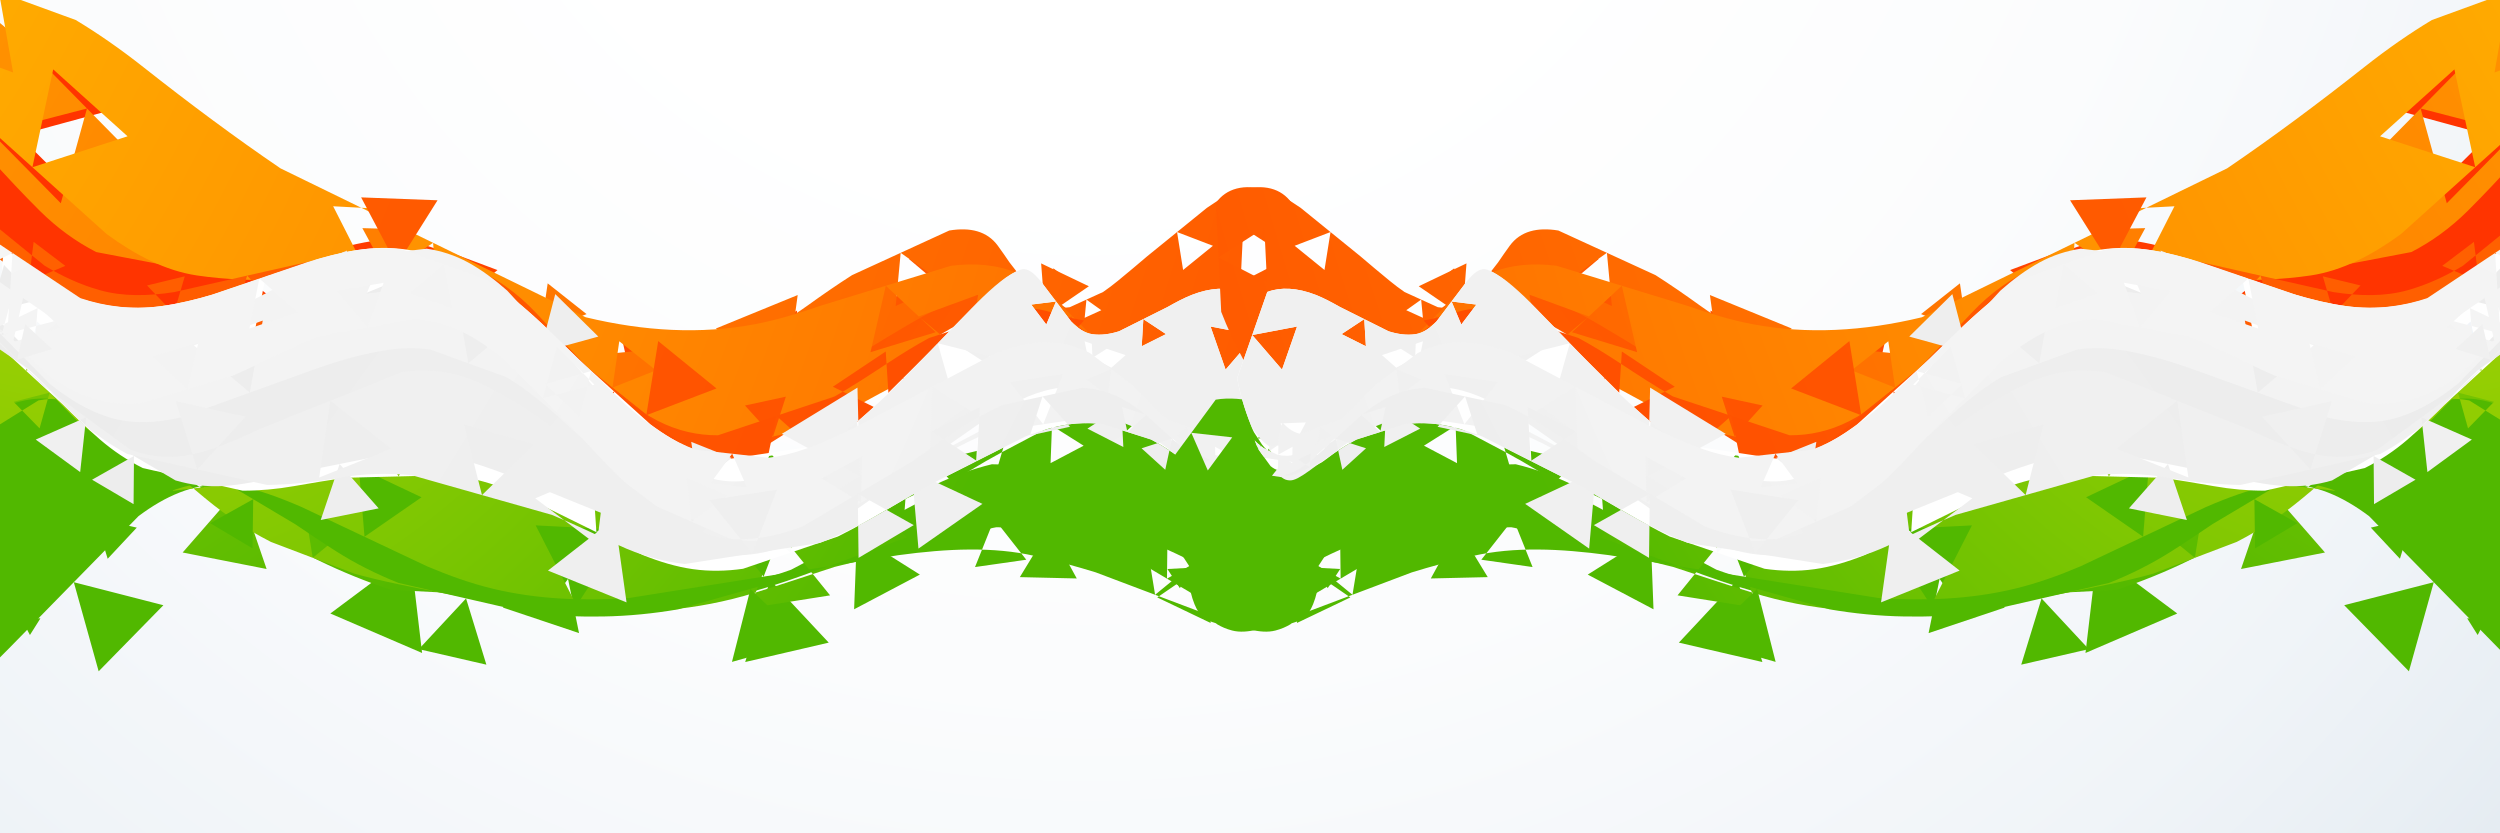 <?xml version="1.0" encoding="utf-8"?>
<!-- Generator: Adobe Illustrator 16.0.0, SVG Export Plug-In . SVG Version: 6.00 Build 0)  -->
<!DOCTYPE svg PUBLIC "-//W3C//DTD SVG 1.1//EN" "http://www.w3.org/Graphics/SVG/1.1/DTD/svg11.dtd">
<svg version="1.1" id="Layer_1" xmlns="http://www.w3.org/2000/svg" xmlns:xlink="http://www.w3.org/1999/xlink" x="0px" y="0px"
	 width="864px" height="288px" viewBox="0 0 864 288" enable-background="new 0 0 864 288" xml:space="preserve">
<rect x="0" y="0" width="864" height="288" fill="#333333" stroke="none"/>
<g>
	<g>
		<g>
			<defs>
				<rect id="SVGID_1_" x="0" y="0" width="864" height="288"/>
			</defs>
			<radialGradient id="SVGID_2_" cx="375.422" cy="-142.611" r="746.994" gradientUnits="userSpaceOnUse">
				<stop  offset="0.269" style="stop-color:#FFFFFF"/>
				<stop  offset="0.51" style="stop-color:#FBFCFD"/>
				<stop  offset="0.736" style="stop-color:#F0F4F8"/>
				<stop  offset="0.829" style="stop-color:#E9EFF4"/>
				<stop  offset="1" style="stop-color:#D8E2EB"/>
			</radialGradient>
			<use xlink:href="#SVGID_1_"  overflow="visible" fill="url(#SVGID_2_)"/>
			<clipPath id="SVGID_3_">
				<use xlink:href="#SVGID_1_"  overflow="visible"/>
			</clipPath>
			<g clip-path="url(#SVGID_3_)">
				<g>
					<g>
						<g>
							
								<radialGradient id="SVGID_4_" cx="619.87" cy="1597.54" r="651.138" gradientTransform="matrix(0.734 -0.958 0.679 1.036 -1037.979 -287.358)" gradientUnits="userSpaceOnUse">
								<stop  offset="0" style="stop-color:#D5E305"/>
								<stop  offset="0.473" style="stop-color:#51B800"/>
							</radialGradient>
							<path fill="url(#SVGID_4_)" d="M461.385,181.742c0,0-2.65,4.324-7.837,7.479l-10.499,0.664l4.675-9.425l-10.499,0.664
								l5.824,8.761l-10.499,0.663c-2.955-1.143-6.129-2.856-9.522-5.291c-3.812-2.739-8.046-6.112-12.768-9.471l-14.209-6.885
								l13.067-8.862l-14.208-6.886l1.142,15.748l-14.209-6.885c-4.919-1.097-10.176-1.569-15.798-1.145
								c-8.64,0.665-17.832,3.784-27.697,8.152l-26.105,12.634l2.112-28.925l-26.105,12.634l23.993,16.291l-26.105,12.633
								c-8.65,3.733-17.73,7.143-27.282,9.809c-11.222,3.119-22.311,4.678-33.241,5.156l-33.453-3.455l19.719-27.243l-33.453-3.456
								l13.734,30.699l-33.453-3.456c-11.329-2.172-22.392-4.428-33.152-6.098c-10.248-1.596-19.978-4.994-29.312-9.526
								l-25.576-17.3l27.771-13.5l-25.576-17.3l-2.194,30.8l-25.576-17.301c-8.417-6.533-16.673-12.886-24.896-18.349
								c-8.166-5.41-16.592-7.663-25.099-7.528l-23.938,10.563l2.822-26.013l-23.938,10.563l21.116,15.45l-23.938,10.563
								c-6.858,5.372-13.535,11.399-19.925,17.628c-2.91,2.836-5.752,5.58-8.529,8.183l-9.085,7.542l-1.988-11.639l-9.085,7.541
								l11.073,4.098l-9.085,7.541c-3.59,2.417-7.062,4.3-10.426,5.497c-2.233,0.793-4.42,1.202-6.537,1.291l-6.365-1.713
								l4.666-4.655l-6.365-1.713l1.699,6.368l-6.365-1.713c-1.926-1.167-3.688-2.572-5.249-4.12
								c-4.308-4.284-7.424-7.425-9.482-9.594l7.621,3.992l-7.268,4.604l7.621,3.991l-0.354-8.595l7.621,3.991
								c3.403,2.275,7.189,4.769,11.279,7.377c6.877,4.391,14.506,10.441,22.492,16.896l22.993,16.099l-25.438,11.863l22.993,16.1
								l2.445-27.963l22.994,16.099c9.899,4.421,19.194,5.789,27.112,1.65c8.653-4.55,16.843-11.756,24.854-19.967l22.367-22.835
								l8.593,30.788l22.367-22.835l-30.96-7.953l22.368-22.836c9.249-6.916,18.93-11.281,29.432-10.84
								c10.374,0.464,21.152,4.646,32.816,10.205l31.714,13.645l-27.673,20.643l31.714,13.645l-4.041-34.287l31.714,13.644
								c10.597,2.771,21.95,4.483,34.209,4.409c10.133-0.07,19.981-0.92,29.547-2.289l28.866-6.703l-8.629,28.351l28.866-6.702
								l-20.237-21.648l28.866-6.702c9.911-2.835,19.434-5.611,28.574-7.896c6.713-1.676,13.189-2.883,19.409-3.666l19.675,0.464
								l-10.24,16.808l19.675,0.464l-9.436-17.271l19.675,0.465c6.893,1.355,13.19,3.343,18.839,5.839
								c3.668,1.623,7.126,3.277,10.389,4.884l10.367,4.916l-9.441,6.521l10.368,4.916l-0.927-11.437l10.368,4.916
								c4.203,1.585,7.904,2.426,11.182,2.092c2.797-0.29,5.266-1.315,7.412-2.894l4.327-6.642l3.589,7.068l4.327-6.642
								l-7.916-0.427l4.327-6.642C460.4,187.081,460.999,184.432,461.385,181.742z"/>
							
								<radialGradient id="SVGID_5_" cx="695.945" cy="669.798" r="846.274" gradientTransform="matrix(0.734 -0.958 0.679 1.036 -1037.979 -287.358)" gradientUnits="userSpaceOnUse">
								<stop  offset="0" style="stop-color:#D5E305"/>
								<stop  offset="0.473" style="stop-color:#51B800"/>
							</radialGradient>
							<path fill="url(#SVGID_5_)" d="M461.658,176.512c0,0-0.693,4.292-2.858,9.123l-6.654,6.423l-2.235-8.975l-6.655,6.423
								l8.891,2.552l-6.655,6.423c-2.709,0.67-5.849,0.683-9.48-0.262c-3.438-0.899-7.239-2.973-11.622-5.625l-11.217-6.465
								l11.208-6.482l-11.217-6.465l0.01,12.947l-11.217-6.465c-3.68-1.78-7.65-3.479-11.951-4.985
								c-7.322-2.557-15.749-3.39-25.274-2.724l-24.79,6.055l7.152-24.496l-24.79,6.054l17.638,18.442l-24.79,6.054
								c-7.558,2.731-15.498,5.87-23.816,9.37c-17.528,7.371-34.49,12.543-50.814,15.808l-52.645-2.687l28.649-44.248l-52.646-2.687
								l23.997,46.935l-52.645-2.686c-17.498-5.723-33.5-13.691-47.825-23.176c-5.886-3.902-11.573-8.19-17.122-12.5l-17.256-12.263
								l19.248-8.813l-17.257-12.263l-1.991,21.076l-17.257-12.263c-6.704-3.487-13.389-5.72-20.178-5.926
								c-7.927-0.225-15.657,2.806-23.381,7.986l-18.015,17.407l-6.067-24.305l-18.015,17.407l24.083,6.898l-18.015,17.407
								c-5.456,6.127-11.039,12.458-16.807,18.659c-3.403,3.652-6.714,6.467-9.907,8.598l-12.499,2.412l4.161-12.03l-12.499,2.413
								l8.338,9.617l-12.499,2.413c-5.035-1.347-9.072-3.802-11.815-5.622c-1.622-1.077-2.883-2.012-3.803-2.893l0.047-4.254
								l3.66,2.167l0.047-4.253l-3.707,2.086l0.046-4.253c0.745-1.121,1.691-2.39,2.825-3.86c3.218-4.171,7.129-10.422,11.971-17.94
								l12.521-17.554l8.942,19.62l12.521-17.554l-21.462-2.066l12.521-17.554c4.38-5.343,9.158-10.746,14.377-16.061
								c2.716-2.764,5.577-5.304,8.545-7.515l10.375-4.317l-1.449,11.143l10.375-4.317l-8.926-6.826l10.375-4.317
								c3.716-0.263,7.464,0.213,11.191,1.591c4.279,1.588,8.527,4.225,12.831,7.569L7.369,125.87l-14.304,4.324l10.897,10.226
								l3.407-14.549l10.897,10.226c3.436,3.459,6.976,7,10.652,10.488c7.667,7.267,15.941,12.526,24.63,16.386l29.017,5.699
								L63.12,190.947l29.017,5.699l-9.572-27.979l29.016,5.7c9.938,0.689,19.887,1.238,29.632,2.324
								c9.159,1.028,18.179,3.285,27.064,6.069l26.32,8.829l-20.806,18.38l26.32,8.828l-5.514-27.208l26.32,8.829
								c9.336,2.267,18.515,3.41,27.544,2.455c8.608-0.922,16.94-3.066,24.975-5.991l22.725-11.991l-0.978,25.676l22.725-11.991
								l-21.748-13.685l22.725-11.992c7.754-4.91,15.06-9.654,21.885-13.555c4.03-2.303,7.823-4.329,11.368-6.16l11.427-6.035
								l-0.487,12.914l11.427-6.035l-10.94-6.879l11.428-6.035c4.148-2.676,7.238-5.445,9.185-8.909
								c1.066-1.897,2.623-1.799,4.597-0.682l4.241,3.253l-4.938,2.046l4.241,3.253l0.697-5.299l4.241,3.253
								c1.4,1.065,2.88,2.102,4.433,2.994c2.166,1.241,4.59,1.862,7.177,2.056l7.433-0.976l-2.872,6.925l7.433-0.976l-4.562-5.949
								l7.433-0.976c2.456-0.616,4.901-1.293,7.276-1.908c5.658-1.463,10.91-1.871,15.467-1.103l8.432,11.451l-14.132,1.577
								l8.432,11.45l5.7-13.027l8.433,11.45C463.447,165.482,462.92,170.634,461.658,176.512z"/>
							
								<radialGradient id="SVGID_6_" cx="704.465" cy="812.895" r="773.804" gradientTransform="matrix(0.734 -0.958 0.679 1.036 -1037.979 -287.358)" gradientUnits="userSpaceOnUse">
								<stop  offset="0" style="stop-color:#D5E305"/>
								<stop  offset="0.473" style="stop-color:#51B800"/>
							</radialGradient>
							<path fill="url(#SVGID_6_)" d="M450.62,176.719c0,0,1.655,3.04,3.108,7.688l1,8.189l-7.592-3.229l1,8.189l6.592-4.961
								l1,8.189c-0.255,2.675-0.853,5.392-1.929,8.047c-0.794,1.947-1.911,3.768-3.407,5.262l-5.801,1.905l1.25-5.977l-5.801,1.905
								l4.551,4.071l-5.801,1.905c-1.866-0.148-3.918-0.555-6.169-1.268c-4.245-1.35-9.064-4.317-14.796-8.052l-14.518-8.606
								l14.712-8.27l-14.517-8.606l-0.195,16.876l-14.517-8.607c-4.781-2.305-9.965-4.497-15.606-6.44
								c-8.799-3.021-18.391-3.71-28.625-2.841l-28.072,6.919l8.044-27.771l-28.073,6.919l20.029,20.852l-28.073,6.92
								c-8.99,2.939-18.199,6.026-27.564,8.931c-10.078,3.119-20.279,5.019-30.533,5.985l-31.044-1.593l16.901-26.089l-31.044-1.593
								l14.143,27.682l-31.044-1.593c-10.331-1.657-20.565-3.681-30.627-5.771c-5.048-1.051-10.08-2.233-15.064-3.61l-14.457-5.496
								l11.988-9.772l-14.457-5.496l2.469,15.269l-14.457-5.497c-4.544-2.323-8.987-4.946-13.301-7.924
								c-4.369-3.019-8.592-6.41-12.725-9.93l-12.284-10.473l15.212-5.402l-12.284-10.473l-2.928,15.875L43.03,148.485
								c-4.518-3.396-9.072-6.318-13.746-8.412c-5.125-2.287-10.508-2.771-16.01-1.682l-13.691,8.522l-0.535-16.118l-13.692,8.521
								l14.227,7.597l-13.691,8.521c-3.586,3.671-7.123,7.85-10.572,12.475c-3.905,5.24-7.641,10.785-11.249,16.303l-11.234,16.295
								l-8.495-17.876l-11.234,16.295l19.729,1.581l-11.234,16.296c-5.354,6.248-10.604,10.427-15.932,11.042
								c0,0-0.188-1-0.131-3.128l0.322-3.119l2.541,1.839l0.321-3.119l-2.862,1.28l0.322-3.118c0.156-0.951,0.347-1.978,0.58-3.084
								c0.921-4.371,2.224-9.964,4.058-16.619l5.375-16.236l11.374,12.773l5.375-16.237l-16.749,3.464l5.375-16.236
								c1.935-5.034,4.088-10.32,6.485-15.832c2.414-5.545,5.179-10.953,8.226-15.884l13.175-11.337l3.231,17.079l13.175-11.337
								l-16.406-5.741l13.175-11.337c5.345-0.763,10.877,0.819,16.423,5.562c2.995,2.565,5.996,5.677,9.11,9.038l8.972,9.175
								l-12.431,3.183l8.972,9.175l3.459-12.357l8.972,9.175c3.206,2.785,6.62,5.383,10.305,7.619
								c4.308,2.609,9.097,4.244,14.284,4.998l15.009-1.736l-6,13.866l15.009-1.737l-9.009-12.129l15.009-1.737
								c4.61-1.46,9.356-3.301,14.206-5.485c5.382-2.425,10.7-4.767,15.938-6.861l16.742-4.235l-4.704,16.617l16.743-4.235
								l-12.039-12.381l16.743-4.235c5.882-0.219,11.585,0.49,17.077,2.431c5.243,1.86,10.259,4.575,15.123,7.82l13.143,10.865
								l-15.98,5.949l13.143,10.865l2.838-16.814l13.143,10.865c4.306,3.862,8.602,7.654,12.95,11.1
								c8.197,6.487,16.784,10.263,25.588,12.018l27.79-4.404l-10.082,26.269l27.79-4.403l-17.708-21.865l27.79-4.403
								c8.842-3.583,17.551-7.749,25.963-11.836c6.771-3.286,13.41-5.649,19.854-7.206l20.901,0.469l-10.856,17.867l20.901,0.469
								l-10.045-18.336l20.902,0.469c7.024,2.169,13.416,5.301,19.021,9.098c2.195,1.488,4.309,2.988,6.351,4.455l6.378,4.414
								l-7.011,3.316l6.378,4.413l0.633-7.729l6.378,4.413c2.375,1.454,4.666,2.667,6.896,3.528
								c2.122,0.817,4.262,1.167,6.367,1.016l5.512-3.104l-0.067,6.325l5.512-3.104l-5.444-3.222l5.512-3.104
								C448.264,180.588,449.482,178.801,450.62,176.719z"/>
							
								<radialGradient id="SVGID_7_" cx="642.916" cy="-90.885" r="1628.098" gradientTransform="matrix(0.734 -0.958 0.679 1.036 -1037.979 -287.358)" gradientUnits="userSpaceOnUse">
								<stop  offset="0" style="stop-color:#D5E305"/>
								<stop  offset="0.473" style="stop-color:#51B800"/>
							</radialGradient>
							<path fill="url(#SVGID_7_)" d="M454.801,201.968c0,0-0.231,2.408-1.561,5.397l-3.635,4.195l-1.816-5.244l-3.634,4.195
								l5.45,1.049l-3.635,4.195c-1.473,0.89-3.189,1.636-5.188,2.156c-5.138,1.326-11.739-0.829-21.088-4.615l-20.49-7.737
								l16.946-13.876l-20.49-7.738l3.544,21.614l-20.49-7.738c-6.418-1.983-13.445-3.916-21.155-5.692
								c-14.148-3.24-30.043-2.57-47.003-0.264l-46.645,7.415l16.9-44.103l-46.644,7.416l29.744,36.687l-46.644,7.416
								c-15.872,1.042-31.667,0.435-46.961-3.237c-7.719-1.859-15.265-4.58-22.666-7.718L125.973,185.5l19.703-13.644
								l-21.667-10.241l1.964,23.885l-21.667-10.241c-7.658-3.33-15.207-6.074-22.685-7.633c-8.628-1.786-17.165-0.399-25.559,3.333
								l-19.905,16.732l-4.539-25.604L11.714,178.82l24.444,8.871l-19.905,16.733c-5.504,6.478-10.898,13.449-16.167,20.624
								c0,0,1.148-2.047,3.463-5.851l3.626-5.751l3.168,6.016l3.625-5.751l-6.793-0.265l3.626-5.752
								c1.151-1.771,2.396-3.666,3.736-5.676c2.507-3.761,5.27-7.978,8.32-12.238l10.063-10.764l4.29,14.096l10.063-10.764
								l-14.353-3.332l10.063-10.764c4.085-2.914,8.496-5.162,13.263-6.374c5.19-1.31,10.722-0.409,16.651,1.931l14.614,8.707
								l-14.847,8.303l14.614,8.707l0.232-17.01l14.614,8.706c4.539,3.081,9.267,6.278,14.198,9.399
								c6.58,4.16,13.725,7.781,21.409,10.832l23.338,5.363l-16.314,17.529l23.337,5.363l-7.023-22.893l23.337,5.364
								c7.687,0.708,15.691,1.007,24,0.877c8.911-0.144,17.545-1.039,25.917-2.462l25.043-7.068l-6.4,25.223l25.043-7.068
								l-18.643-18.154l25.043-7.068c8.452-3.074,16.584-6.217,24.417-9.078c5.898-2.154,11.597-3.983,17.091-5.483l17.715-2.532
								l-6.664,16.607l17.715-2.532l-11.051-14.075l17.715-2.533c6.35,0.107,12.273,0.889,17.754,2.354
								c6.932,1.859,13.33,4.272,19.263,6.883l18.457,8.83l-16.875,11.568l18.457,8.83l-1.582-20.398l18.457,8.83
								C442.611,206.168,448.98,206.295,454.801,201.968z"/>
						</g>
						<g>
							
								<radialGradient id="SVGID_8_" cx="60.512" cy="2011.357" r="797.904" gradientTransform="matrix(0.513 -1.211 0.858 0.724 -1006.017 -692.208)" gradientUnits="userSpaceOnUse">
								<stop  offset="0.043" style="stop-color:#FFC800"/>
								<stop  offset="0.613" style="stop-color:#FF6C00"/>
								<stop  offset="1" style="stop-color:#FF3400"/>
							</radialGradient>
							<path fill="url(#SVGID_8_)" d="M433.072,132.572c0,0-1.063,1.638-3.23,3.664l-4.076,2.664l-0.27-4.862l-4.076,2.664
								l4.345,2.198l-4.076,2.665c-1.414,0.605-2.961,1.128-4.646,1.518c-3.494,0.804-7.531-0.167-12.076-2.664l-9.703-8.037
								l11.812-4.385l-9.703-8.037l-2.108,12.422l-9.703-8.037c-2.752-2.83-5.611-5.936-8.571-9.292
								c-2.083-2.359-4.267-4.74-6.562-7.023l-7.611-5.808l8.836-3.688l-7.612-5.809l-1.224,9.496l-7.612-5.809
								c-2.867-1.466-5.873-2.578-9.03-3.206c-3.729-0.739-7.69-0.718-11.843-0.063L323.18,97.16l2.097-11.667l-11.153,4.018
								l9.056,7.649l-11.153,4.018c-3.389,1.754-6.843,3.73-10.348,5.88c-4.307,2.643-8.647,5.446-13.036,8.226l-13.481,7.437
								l0.3-15.393l-13.48,7.437l13.181,7.956l-13.48,7.437c-4.81,2.017-9.7,3.61-14.688,4.572
								c-4.888,0.939-9.837,1.051-14.834,0.501l-14.147-4.447l10.924-10.029l-14.147-4.446l3.223,14.475l-14.147-4.447
								c-4.377-2.09-8.771-4.441-13.174-6.952c-5.27-3.006-10.543-5.829-15.818-8.409l-16.746-6.273l13.806-11.366l-16.746-6.273
								l2.94,17.639l-16.746-6.273c-5.895-1.433-11.786-2.401-17.672-2.823c-5.469-0.39-10.912-0.555-16.305-0.69l-16.269-1.093
								l9.081-13.543l-16.269-1.092l7.188,14.635l-16.269-1.092c-5.373-0.896-10.63-2.209-15.743-4.171
								C48.899,84.623,39.453,78.226,30.5,70.643L6.43,46.752l32.725-8.9l-24.07-23.89L6.43,46.752l-24.07-23.89
								c-9.172-8.412-18.41-15.207-28.125-18.538c-8.907-3.034-17.808-3.278-26.646-1.721l-24.602,10.768l2.976-26.689
								L-118.639-2.55l21.626,15.921l-24.602,10.769c-8.085,4.652-16.009,9.233-23.721,12.857
								c-6.116,2.87-12.121,4.955-17.975,6.372l-18.939,0.257l9.248-16.53l-18.939,0.256l9.692,16.274l-18.939,0.256
								c-6.488-1.394-12.554-3.473-18.107-5.975c-6.425-2.898-11.653-5.05-15.807-6.498l-1.826,8.416l-6.375-5.79l-1.826,8.416
								l8.202-2.626l-1.826,8.416c2.962,3.948,6.521,8.453,10.535,13.461c2.977,3.711,6.279,7.564,9.857,11.268l11.911,8.934
								l-13.692,5.848l11.911,8.935l1.782-14.782l11.911,8.934c4.636,2.086,9.467,3.404,14.438,3.63
								c5.485,0.242,11.085-0.8,16.709-2.735l14.824-8.271l-0.25,16.973l14.824-8.271l-14.574-8.702l14.823-8.271
								c4.669-3.333,9.237-6.814,13.644-10.193c4.056-3.108,8.112-6.109,12.165-8.875l13.38-6.767l-0.829,14.971l13.38-6.767
								l-12.551-8.204l13.38-6.768c4.988-1.382,9.958-1.971,14.9-1.526c4.97,0.454,9.886,2.042,14.786,4.499l12.414,9.272
								l-14.237,6.114L-40.9,70.22l1.823-15.387l12.414,9.272c3.672,3.427,7.372,7.086,11.115,10.868
								c4.139,4.181,8.429,8.407,12.889,12.41l14.879,9.754l-15.887,8.009l14.879,9.754l1.008-17.763l14.879,9.754
								c5.588,2.089,11.411,3.293,17.491,3.286c7-0.018,14.192-1.767,21.636-4.382l20.515-8.404l-2.979,21.969l20.515-8.404
								L86.741,97.392l20.515-8.404c6.896-2.462,14.023-4.511,21.413-5.68c11.319-1.771,21.818,1.582,31.798,7.689l24.712,22.416
								l-31.769,10.194l24.712,22.416l7.056-32.609l24.713,22.415c9.031,8.415,18.071,15.435,27.417,18.729
								c9.346,3.266,18.622,2.445,27.797-0.754l23.934-15.029l1.048,28.242l23.934-15.029l-24.982-13.212l23.934-15.029
								c8.254-5.919,16.364-11.239,24.301-14.5c6.154-2.518,12.005-3.011,17.544-2.096l15.105,9.092l-15.427,8.536l15.105,9.092
								l0.322-17.628l15.105,9.093c4.526,4.388,8.677,8.931,12.442,12.869c2.889,3.018,5.821,5.14,8.723,6.468l10.119-1.745
								l-3.548,9.635l10.119-1.745l-6.57-7.89l10.118-1.745C428.954,138.923,431.201,136.007,433.072,132.572z"/>
							
								<radialGradient id="SVGID_9_" cx="142.718" cy="657.442" r="1209.83" gradientTransform="matrix(0.513 -1.211 0.858 0.724 -1006.017 -692.208)" gradientUnits="userSpaceOnUse">
								<stop  offset="0.043" style="stop-color:#FFC800"/>
								<stop  offset="0.613" style="stop-color:#FF6C00"/>
								<stop  offset="1" style="stop-color:#FF3400"/>
							</radialGradient>
							<path fill="url(#SVGID_9_)" d="M436.323,125.41c0,0-0.735,1.763-2.406,4.372l-3.126,3.884l-1.801-4.65l-3.126,3.884
								l4.927,0.766l-3.127,3.884c-1.112,1.116-2.343,2.241-3.702,3.342c-2.418,1.955-5.423,3.155-8.855,3.322l-8.75-3.47
								l7.38-5.843l-8.75-3.471l1.37,9.313l-8.75-3.471c-2.261-1.82-4.573-4.031-6.915-6.672
								c-3.795-4.283-8.134-9.026-12.988-13.425l-16.496-7.91l15.099-10.332l-16.497-7.91l1.398,18.241l-16.496-7.91
								c-5.695-0.168-11.723,1.012-18.068,4.03c-8.584,4.097-17.564,9.658-26.809,15.278l-28.275,11.571l4.117-30.272l-28.275,11.57
								l24.158,18.702l-28.275,11.57c-9.772,0.428-19.555-1.837-29.22-8.195c-4.762-3.139-9.354-6.578-13.833-10.106l-13.44-10.625
								l15.922-6.327l-13.44-10.625l-2.481,16.952l-13.44-10.625c-4.873-3.451-9.754-6.458-14.729-8.708
								c-4.335-1.957-8.712-3.34-13.103-4.26l-13.738-0.363l7.184-11.716l-13.738-0.363l6.554,12.079l-13.738-0.363
								c-4.59,0.556-9.136,1.367-13.606,2.304c-8.212,1.721-16.245,2.84-24.041,3.237l-23.573-4.495l15.68-18.167l-23.573-4.495
								l7.894,22.663L33.25,87.11c-6.958-3.577-13.49-8.287-19.522-14.278C8.009,67.146,2.504,61.222-2.879,55.396L-20.176,38.7
								l23.107-6.632l-17.297-16.696l-5.81,23.328l-17.297-16.696c-7.024-5.044-14.186-8.626-21.7-9.962
								c-7.623-1.342-15.357-0.489-23.236,1.903l-20.671,11.07l0.748-23.436l-20.67,11.07l19.922,12.366l-20.67,11.071
								c-6.349,4.29-12.812,8.821-19.402,13.318c-4.209,2.87-8.176,5.23-11.897,7.152l-13.249,3.685l3.434-13.316l-13.249,3.684
								l9.815,9.632l-13.249,3.685c-6.285-0.151-10.603-2.098-12.894-4.309c-1.779-1.723-2.574-3.307-2.466-4.791l4.042-3.468
								l0.981,5.234l4.042-3.467l-5.024-1.768l4.042-3.467c1.536-0.651,3.278-1.293,5.215-1.932
								c4.289-1.413,9.59-3.216,15.817-5.584l15.363-6.721l-1.86,16.665l15.363-6.721l-13.502-9.944l15.363-6.722
								c4.719-2.334,9.682-4.91,14.872-7.759c7.347-4.032,15.23-8.734,23.509-13.206l25.367-8.416l-5.396,26.176l25.366-8.416
								l-19.971-17.76l25.366-8.416c8.686-0.293,17.48,1.125,26.265,4.996C-11.913-1.538-2.707,5.263,6.219,13.286l23.839,24.208
								l-32.884,8.542l23.839,24.208l9.045-32.75l23.839,24.208c8.718,8.2,17.665,15.369,27.114,20.308
								c8.321,4.338,16.773,7.757,25.258,10.628l26.472,7.149l-19.427,19.351l26.472,7.148l-7.045-26.5l26.472,7.149
								c8.925,2.416,17.648,5.111,26.042,8.566c7.898,3.251,15.817,5.57,23.7,6.91l24.3-2.453l-10.026,22.271l24.3-2.453
								l-14.274-19.818l24.3-2.453c7.366-2.923,14.581-6.891,21.589-11.946c5.202-3.755,10.345-7.292,15.341-10.48l16.786-7.706
								l-1.719,18.39l16.785-7.706l-15.066-10.684l16.786-7.706c7.261-1.202,13.079,0.21,16.773,5.224
								c1.385,1.883,2.73,3.854,4.064,5.805l4.338,5.588l-7.008,0.963l4.338,5.588l2.67-6.551l4.338,5.588
								c1.845,1.789,3.776,3.159,5.859,3.877c2.011,0.689,4.123,0.78,6.289,0.416l5.751-2.624l-0.603,6.292l5.75-2.624l-5.147-3.668
								l5.75-2.624c1.718-1.174,3.42-2.474,5.085-3.832c3.548-2.896,6.938-5.765,10.179-8.526l10.308-8.361l2.088,13.107
								l10.307-8.362l-12.395-4.745l10.307-8.362c4.217-2.944,8.103-5.11,11.698-6.157c7.851-2.271,14.025-0.6,17.61,4.465
								l-0.917,18.811l-15.832-10.2l-0.918,18.811l16.75-8.611l-0.918,18.811C442.491,113.209,439.764,119.104,436.323,125.41z"/>
							
								<radialGradient id="SVGID_10_" cx="125.794" cy="881.997" r="1041.095" gradientTransform="matrix(0.513 -1.211 0.858 0.724 -1006.017 -692.208)" gradientUnits="userSpaceOnUse">
								<stop  offset="0.043" style="stop-color:#FFC800"/>
								<stop  offset="0.613" style="stop-color:#FF6C00"/>
								<stop  offset="1" style="stop-color:#FF3400"/>
							</radialGradient>
							<path fill="url(#SVGID_10_)" d="M425.361,125.879c0,0-0.207,3.769-1.11,8.344l-3.566,7.43l-4.651-6.803l-3.566,7.43
								l8.218-0.626l-3.566,7.431c-2.101,1.428-4.726,1.732-8.003,0.142c-2.497-1.22-5.142-3.94-8.286-7.428l-7.824-7.98
								l10.823-2.786l-7.824-7.979l-2.999,10.766l-7.824-7.98c-2.717-2.286-5.711-4.518-9.037-6.581
								c-5.764-3.566-12.893-4.514-21.286-3.365l-20.567,7.529l3.763-21.577l-20.567,7.529l16.804,14.047l-20.567,7.529
								c-6.15,3.108-12.614,6.602-19.377,10.402c-4.308,2.418-8.667,4.597-13.049,6.434l-14.123,3.058l4.414-13.76l-14.123,3.058
								l9.709,10.702l-14.123,3.058c-4.829-0.108-9.6-0.912-14.27-2.55c-4.901-1.726-9.687-4.264-14.417-7.332l-12.702-10.052
								l15.056-5.974l-12.702-10.053l-2.354,16.026l-12.702-10.052c-4.091-3.513-8.223-7.038-12.434-10.394
								c-8.531-6.792-17.654-10.952-27.18-13.466l-30.41-1.621l16.609-25.525l-30.41-1.621l13.801,27.146l-30.41-1.621
								c-10.205,0.107-20.425-0.118-30.479-1.614c-10.892-1.639-21.173-6.996-31.151-14.27l-25.7-23.131l32.882-10.691l-25.7-23.131
								l-7.182,33.823l-25.7-23.131c-9.284-7.953-18.776-14.796-28.732-19.027c-11.533-4.872-23.408-3.981-35.622,0.431
								l-30.674,19.575l-1.614-36.352l-30.674,19.574l32.289,16.778l-30.674,19.574c-9.785,7.322-19.749,14.604-29.889,20.951
								c0,0,2.648-5.141,9.572-13.77l11.566-12.148l4.737,16.091l11.566-12.147l-16.304-3.943l11.566-12.148
								c3.833-3.491,8.067-7.148,12.736-10.938c4.805-3.899,10.062-8.042,15.829-12.15l17.365-9.745l-0.243,19.911l17.365-9.746
								L-91.46,5.271l17.364-9.746c5.945-2.423,12.254-4.533,18.953-6.201c8.749-2.17,18.192-2.826,28.257-1.761l26.524,9.674
								l-21.64,18.134l26.524,9.674L-0.361-2.762l26.524,9.674c7.582,4.559,15.368,9.957,23.34,16.248
								c16.152,12.754,31.97,24.505,47.443,35.028l52.735,25.727l-48.648,32.806l52.735,25.728l-4.087-58.534l52.735,25.727
								c20.3,4.892,39.807,5.935,58.49,2.407c7.656-1.455,15.238-3.8,22.703-6.397l22.528-6.898l-5.29,22.959l22.528-6.898
								l-17.238-16.061l22.528-6.898c8.044-1.006,15.795-0.485,23.182,2.626c3.586,1.518,6.991,3.682,10.273,6.278l8.506,8.548
								l-11.655,3.093l8.506,8.548l3.149-11.641l8.506,8.547c2.662,3.025,5.317,6.084,8.006,9.035
								c2.665,2.923,5.597,5.312,8.696,7.001l10.653-0.229L401.36,143l10.653-0.23l-5.525-9.11l10.653-0.23
								C419.937,131.684,422.697,129.199,425.361,125.879z"/>
							
								<radialGradient id="SVGID_11_" cx="93.211" cy="-522.387" r="2424.06" gradientTransform="matrix(0.513 -1.211 0.858 0.724 -1006.017 -692.208)" gradientUnits="userSpaceOnUse">
								<stop  offset="0.043" style="stop-color:#FFC800"/>
								<stop  offset="0.613" style="stop-color:#FF6C00"/>
								<stop  offset="1" style="stop-color:#FF3400"/>
							</radialGradient>
							<path fill="url(#SVGID_11_)" d="M414.116,149.516c0,0-2.152-0.799-7.201-4.466l-6.558-5.404l7.959-2.978l-6.559-5.403
								l-1.4,8.381l-6.558-5.404c-1.921-1.729-3.997-3.65-6.233-5.781c-2.644-2.516-5.769-4.913-9.315-6.871l-11.188-2.266
								l7.556-8.557l-11.188-2.266l3.633,10.822l-11.189-2.265c-3.561,0.424-7.292,1.389-11.168,3.019
								c-6.098,2.572-12.368,6.562-18.911,11.13l-18.271,12.184l-1.416-21.916l-18.271,12.184l19.687,9.731l-18.271,12.184
								c-6.483,3.412-13.275,6.229-20.436,7.961c-8.377,2.014-16.805,0.422-25.305-3.648l-20.148-16.374l24.254-9.262
								l-20.148-16.374l-4.106,25.636l-20.148-16.374c-5.925-6.106-11.897-12.54-17.925-18.956
								c-6.662-7.082-13.972-12.182-21.743-15.594l-26.408-1l14.07-22.37l-26.408-1l12.337,23.37l-26.408-1
								c-8.399,2.219-16.867,5.402-25.246,9.304c-4.131,1.923-8.263,3.726-12.375,5.314l-13.038,3.164l3.779-12.873l-13.038,3.164
								l9.259,9.709l-13.038,3.164c-4.554,0.26-9.025-0.042-13.382-1.052c-4.37-1.018-8.632-2.734-12.795-4.979L9.915,97.211
								l12.655-5.329l-10.943-8.295L9.915,97.211l-10.943-8.294c-3.304-3.123-6.543-6.409-9.723-9.749
								c-3.185-3.346-6.324-6.692-9.439-9.944l-9.996-9.366l13.108-3.974l-9.996-9.365l-3.112,13.339l-9.996-9.366
								c-3.808-2.943-7.649-5.439-11.563-7.315c-3.435-1.642-6.954-2.737-10.513-3.326l-10.877,1.165l4.43-10.003l-10.878,1.165
								l6.448,8.838l-10.878,1.165c-3.369,1.24-6.691,2.866-9.927,4.845c0,0,5.507-4.733,14.817-7.276l16.202,1.578l-9.467,13.243
								l16.202,1.578l-6.735-14.821l16.202,1.578c4.503,2.061,9.223,4.9,14.108,8.718c5.026,3.934,10.205,8.767,15.659,13.876
								l16.206,13.178l-19.516,7.446L-4.056,99.3l3.309-20.624l16.207,13.178c5.957,3.589,12.292,6.543,19.086,8.447
								c8.039,2.241,16.607,2.042,25.652,0.65l25.213-5.694l-7.676,24.683l25.213-5.694L85.411,95.258l25.213-5.693
								c8.347-1.441,16.933-2.287,25.733-1.912c9.301,0.412,17.919,3.358,26.05,7.765l21.431,17.004l-25.442,10.058l21.431,17.004
								l4.011-27.062l21.431,17.005c7.434,6.467,14.737,12.252,22.145,16.056c6.848,3.504,13.774,4.977,20.709,4.951l20.175-6.711
								l-4.276,20.827l20.175-6.71l-15.899-14.117l20.175-6.71c6.194-3.566,12.278-7.521,18.197-11.446
								c4.892-3.242,9.722-6.199,14.452-8.766l15.945-5.141l-3.52,16.379l15.945-5.141l-12.425-11.238l15.945-5.141
								c5.842-0.114,11.277,1.128,16.187,4.044c4.147,2.472,7.965,5.818,11.595,9.522l10.191,11.05l-14.666,3.301l10.191,11.051
								l4.475-14.352l10.191,11.051C405.278,145.873,409.512,148.609,414.116,149.516z"/>
						</g>
						<g>
							<path fill="#FFFFFF" d="M-188.983,126.675c2.345,0.762,4.885,1.199,7.58,1.287l7.536-1.389l-2.565,7.221l7.536-1.389
								l-4.971-5.832l7.536-1.389c2.286-0.876,4.616-1.965,6.976-3.277c2.666-3.276,5.968-7.359,9.931-12.111l10.316-11.782
								l5.045,14.825l10.316-11.782l-15.362-3.043l10.316-11.782c3.358-3.645,6.944-7.446,10.763-11.378
								c4.55-4.684,9.512-9.319,14.771-13.454l18.09-7.633l-2.435,19.483l18.09-7.633l-15.655-11.85l18.09-7.633
								c6.324-0.023,12.712,1.559,19.033,5.274c7.603,2.882,15.67,9.575,24.558,17.337L1.27,85.702l-27.064,12.962l24.758,16.957
								L1.27,85.702l24.758,16.957c9.118,3.185,18.988,4.598,29.753,3.136c6.182-0.849,12.267-2.344,18.268-4.151l17.762-6.001
								l-3.684,18.383l17.762-6.001L91.811,95.643l17.762-6.001c6.172-1.821,12.281-3.214,18.345-3.757
								c5.676-0.503,11.262-0.075,16.727,1.122l15.071,7.212l-13.782,9.446l15.071,7.213l-1.289-16.659l15.071,7.213
								c4.456,3.262,8.759,6.905,12.886,10.808c4.113,3.892,8.13,7.871,12.089,11.781l12.51,11.312l-16.051,5.178l12.51,11.313
								l3.541-16.491l12.51,11.312c4.767,3.547,9.577,6.491,14.503,8.547c4.388,1.826,8.862,2.892,13.379,3.317l13.573-2.035
								l-5.024,12.772l13.573-2.035l-8.549-10.737l13.573-2.035c4.269-1.536,8.501-3.424,12.661-5.559
								c3.487-2.826,6.841-5.751,10.075-8.719l9.464-9.378l3.39,12.885l9.464-9.378l-12.854-3.507l9.464-9.378
								c3.2-3.325,6.278-6.547,9.255-9.583c1.777-1.813,3.478-3.534,5.102-5.148l5.349-4.885l1.557,7.074l5.349-4.886l-6.905-2.188
								l5.348-4.886c2.347-1.829,4.412-3.106,6.188-3.711c2.329-0.781,4.627,1.125,7.035,4.11l5.217,6.894l-8.579,1.071l5.217,6.894
								l3.362-7.965l5.217,6.894c2.237,2.312,4.642,4.018,7.278,4.408c3.047,0.444,6.155-0.013,9.277-1.001l8.4-4.204l-0.56,9.377
								l8.4-4.204l-7.841-5.173l8.4-4.204c2.888-1.634,5.707-3.141,8.414-4.195c6.406-2.486,12.132-2.737,16.707-0.994l5.201,14.889
								l-15.495-2.941l5.201,14.889l10.294-11.948l5.2,14.889c-0.869,4.952-2.442,10.433-4.813,16.395c0,0-0.283,0.919-1.008,2.332
								l-1.389,2.126l-1.146-2.266l-1.389,2.125l2.535,0.141l-1.389,2.125c-0.502,0.622-1.063,1.259-1.689,1.896
								c0.416-0.246,0.799-0.49,1.151-0.729l1.069-0.844l0.195,1.348l1.069-0.844l-1.264-0.504l1.068-0.843
								c0.64-0.592,0.944-0.978,0.944-0.978c-0.403,1.139-0.854,2.235-1.353,3.265l-2.07,2.833l-1.419-3.209l-2.07,2.833
								l3.489,0.376l-2.07,2.834c-0.951,0.783-1.987,1.346-3.107,1.626c-0.615,1.951-1.942,2.929-4.505,2.398l-5.05-2.671
								l4.837-3.037l-5.049-2.67l0.212,5.707l-5.049-2.669c-1.409-0.988-2.945-2.124-4.617-3.417
								c-2.178-1.467-4.707-3.088-7.61-4.595l-8.445-2.627l6.497-6l-8.445-2.627l1.948,8.627l-8.445-2.627
								c-2.773-0.305-5.731-0.37-8.882-0.118c-5.424,0.441-11.375,2.068-17.898,4.628l-16.532,8.382l1.007-18.508l-16.532,8.382
								l15.525,10.126l-16.533,8.383c-5.103,2.919-10.446,6.046-16.039,9.32c-4.969,2.907-10.062,5.744-15.245,8.329l-16.38,5.569
								l3.368-16.971l-16.381,5.568l13.013,11.402l-16.38,5.568c-5.76,0.828-11.545,0.946-17.316,0.134
								c-5.778-0.819-11.515-2.565-17.253-4.854l-16.11-7.931l14.923-9.986l-16.11-7.931l1.187,17.917l-16.11-7.931
								c-5.382-2.714-10.827-5.278-16.366-7.396c-5.769-2.202-11.673-3.603-17.674-4.394l-18.193,0.46l8.698-15.986l-18.193,0.46
								l9.495,15.526l-18.194,0.46c-6.002,0.817-12.021,1.842-18.021,2.897c-5.936,1.043-11.874,1.585-17.737,1.562l-17.235-3.91
								l12.003-12.971l-17.234-3.91l5.231,16.881l-17.235-3.91c-5.187-2.585-10.144-5.853-14.797-9.864
								c-4.429-3.848-8.646-7.931-12.717-11.98L8.983,128.118l16.644-5.233l-12.854-11.797l-3.79,17.03l-12.854-11.797
								c-5.287-3.646-10.571-6.037-16.034-6.417c-5.756-0.388-11.482,1.186-17.208,4.117l-13.938,11.147l-2.685-17.645
								l-13.938,11.148l16.624,6.497l-13.938,11.148c-4.169,4.125-8.363,8.447-12.594,12.742c-3.842,3.899-7.88,7.66-12.049,11.106
								l-14.129,8.089l0.06-16.281l-14.129,8.089l14.069,8.192l-14.129,8.088c-5.474,1.551-10.923,2.027-16.217,1.093
								c-4.814-0.857-9.503-2.652-14.036-5.074l-11.843-9.108l13.809-5.701l-11.843-9.109l-1.966,14.811l-11.843-9.107
								c-3.748-3.593-7.29-7.222-10.596-10.597c-2.24-2.287-4.375-4.472-6.385-6.54l-6.306-6.615l8.882-2.154l-6.307-6.615
								l-2.575,8.769l-6.307-6.615c-2.979-3.235-5.029-5.615-5.926-6.946c-1.26-1.874-0.662-0.365,2.934,2.286l5.021,2.777
								l-4.917,2.96l5.021,2.777l-0.105-5.737l5.021,2.778C-192.749,125.357-190.955,126.032-188.983,126.675z"/>
							<g>
								
									<radialGradient id="SVGID_12_" cx="421.404" cy="1745.037" r="709.28" gradientTransform="matrix(0.663 -1.057 0.749 0.935 -1019.971 -423.739)" gradientUnits="userSpaceOnUse">
									<stop  offset="0" style="stop-color:#F6F6F6"/>
									<stop  offset="0.473" style="stop-color:#F3F3F3"/>
									<stop  offset="1" style="stop-color:#ECECEC"/>
								</radialGradient>
								<path fill="url(#SVGID_12_)" d="M433.008,152.16c0,0-0.732,1.116-2.239,2.33l-2.906,1.37l0.267-3.202l-2.906,1.37
									l2.639,1.832l-2.906,1.369c-0.981,0.202-2.056,0.312-3.224,0.291c-2.656-0.052-5.655-1.596-9.134-4.245l-7.522-6.922
									l9.756-3.054l-7.522-6.923l-2.233,9.977l-7.523-6.923c-2.292-2.25-4.728-4.643-7.325-7.137
									c-1.823-1.75-3.776-3.471-5.856-5.063l-6.822-3.566l6.5-4.125l-6.823-3.566l0.323,7.691l-6.822-3.566
									c-2.442-0.676-4.993-1.059-7.649-1.063c-3.528-0.001-7.263,0.692-11.183,1.977l-10.131,5.165l0.592-11.356l-10.132,5.165
									l9.54,6.191l-10.132,5.166c-3.049,1.988-6.169,4.172-9.354,6.52c-4.084,3.012-8.21,6.233-12.403,9.468l-12.832,8.851
									l-1.25-15.538l-12.832,8.851l14.081,6.687l-12.832,8.852c-4.618,2.558-9.356,4.729-14.241,6.308
									c-4.864,1.566-9.896,2.145-15.001,1.771l-13.933-5.567l11.788-9.282l-13.933-5.568l2.145,14.851l-13.933-5.567
									c-3.875-2.827-7.692-6.172-11.408-10.018c-4.83-5.003-9.536-10.24-14.184-15.409l-14.889-14.68l20.158-5.554l-14.889-14.68
									l-5.269,20.234l-14.889-14.68c-6.027-4.468-12.188-7.754-18.62-9.219c-6.104-1.38-12.278-1.243-18.491-0.058l-17.146,7.072
									l2.449-18.385l-17.146,7.072l14.698,11.313l-17.146,7.072c-5.435,2.995-10.856,6.134-16.245,9.106
									c-4.893,2.698-9.778,5.065-14.612,7.016l-15.805,2.905l5.386-15.14L43.25,118.85l10.418,12.234l-15.804,2.905
									c-5.421-0.486-10.611-1.917-15.485-4.458c-4.857-2.539-9.452-5.833-13.866-9.597l-11.752-12.124l16.375-4.115L1.385,91.571
									l-4.624,16.239l-11.751-12.124c-3.822-4.276-7.623-8.49-11.474-12.395c-6.855-6.945-14.094-11.575-21.529-14.269
									l-25.043,3.21l9.741-23.293l-25.043,3.21l15.302,20.083l-25.043,3.21c-7.369,4.008-14.521,9.115-21.271,14.943
									c-5.353,4.625-10.562,8.975-15.6,12.957l-17.114,10.751l-0.753-20.196l-17.114,10.75l17.867,9.446l-17.114,10.75
									c-7.452,2.87-14.106,3.677-19.805,1.83c-1.972-0.643-3.765-1.317-5.391-2.001l-5.021-2.778l4.917-2.96l-5.022-2.777
									l0.105,5.737l-5.021-2.778c-3.595-2.65-4.193-4.16-2.934-2.286c0.897,1.332,2.949,3.712,5.928,6.948l6.306,6.614
									l-8.881,2.154l6.307,6.614l2.575-8.769l6.307,6.614c2.009,2.068,4.143,4.253,6.383,6.539
									c3.306,3.375,6.848,7.004,10.596,10.597l11.843,9.107l-13.809,5.703l11.843,9.107l1.966-14.811l11.843,9.108
									c4.532,2.422,9.221,4.217,14.035,5.074c5.294,0.935,10.743,0.458,16.218-1.093l14.129-8.088l-0.06,16.28l14.129-8.088
									l-14.069-8.192l14.13-8.089c4.168-3.446,8.207-7.207,12.049-11.106c3.817-3.875,7.585-7.781,11.326-11.55L-54.007,127
									l2.976,15.864l12.251-10.509L-54.007,127l12.251-10.51c4.888-3.063,9.816-5.248,14.837-6.177
									c4.582-0.839,9.183-0.231,13.807,1.477l11.512,7.913l-12.608,6.013l11.512,7.913l1.097-13.926l11.512,7.913
									c3.306,3.084,6.626,6.429,9.962,9.915c3.838,4.011,7.864,7.959,12.089,11.617l14.344,8.444l-14.485,8.2l14.343,8.444
									l0.142-16.645l14.343,8.444c5.285,1.553,10.807,2.281,16.576,1.931c6.486-0.4,13.201-1.844,20.124-3.587l20.026-4.017
									l-6.535,19.352l20.026-4.017l-13.492-15.335l20.026-4.017c6.64-0.303,13.413,0.2,20.304,1.998
									c9.525,2.499,18.715,6.018,27.614,9.844l27.157,10.991l-23.097,18.023l27.157,10.991l-4.06-29.015l27.157,10.991
									c9.929,2.283,19.552,2.586,28.96-0.531c8.552-2.848,16.656-6.865,24.383-11.457l22.115-15.458l2.33,26.882l22.115-15.459
									l-24.444-11.423l22.115-15.458c8.313-5.634,16.239-10.137,23.926-12.229c4.948-1.338,9.609-1.493,13.986-0.821l12.408,6.353
									l-11.705,7.57l12.408,6.352l-0.703-13.921l12.408,6.352c3.961,3.282,7.479,6.64,10.56,9.359
									c2.035,1.796,4.002,3.104,5.875,3.974l6.537-0.998l-2.405,6.16l6.537-0.997l-4.132-5.163l6.537-0.996
									C430.93,156.691,432.136,154.621,433.008,152.16z"/>
								
									<radialGradient id="SVGID_13_" cx="503.288" cy="653.166" r="987.791" gradientTransform="matrix(0.663 -1.057 0.749 0.935 -1019.971 -423.739)" gradientUnits="userSpaceOnUse">
									<stop  offset="0" style="stop-color:#F6F6F6"/>
									<stop  offset="0.473" style="stop-color:#F3F3F3"/>
									<stop  offset="1" style="stop-color:#ECECEC"/>
								</radialGradient>
								<path fill="url(#SVGID_13_)" d="M434.25,147.073c0,0-2,4.214-6.048,7.055l-8.788-0.349l4.696-7.437l-8.788-0.349
									l4.092,7.785l-8.788-0.349c-2.249-1.413-4.659-3.354-7.234-5.944c-3.192-3.212-7.011-6.84-11.427-10.1l-14.164-4.771
									l11.213-9.881l-14.164-4.771l2.95,14.652l-14.164-4.771c-4.614,0.286-9.513,1.471-14.683,3.85
									c-8.128,3.75-16.702,10.023-25.7,16.911l-26.138,15.985l-0.775-30.629l-26.138,15.985l26.913,14.644l-26.137,15.985
									c-9.774,2.786-19.883,3.117-30.306-0.572c-5.292-1.885-10.324-4.639-15.177-7.93l-13.075-11.101l16.151-5.772L215.498,144.1
									l-3.076,16.874l-13.075-11.102c-4.276-3.969-8.53-7.86-12.832-11.383c-3.773-3.088-7.619-5.807-11.509-8.138l-13.164-4.79
									l10.73-9.005l-13.164-4.79l2.434,13.795l-13.164-4.79c-4.728-0.605-9.432-0.594-14.065,0.069
									c-8.401,1.213-16.563,3.525-24.485,6.274l-23.797,8.573l4.474-24.896l-23.797,8.573l19.323,16.322l-23.797,8.573
									c-8.72,1.991-17.057,2.407-25.01-0.094c-7.317-2.315-14.047-6.457-20.421-11.601l-16.58-16.799l22.838-5.96L6.782,93.008
									l-6.258,22.759l-16.581-16.799c-5.767-5.951-11.603-11.396-17.729-15.546c-6.704-4.527-13.897-6.176-21.417-5.465
									l-19.687,10.312l0.913-22.205l-19.686,10.312l18.773,11.893l-19.686,10.313c-5.36,4.667-10.744,9.979-16.107,15.791
									c-3.77,4.084-7.359,7.615-10.764,10.658l-12.772,7.939l-0.489-15.031l-12.772,7.939l13.262,7.092l-12.772,7.939
									c-6.764,2.016-11.729,1.316-14.764-0.399c-2.306-1.31-3.629-2.816-4.05-4.631l2.272-5.732l3.828,4.833l2.272-5.732
									l-6.101,0.899l2.272-5.733c1.123-1.531,2.437-3.183,3.934-4.969c3.545-4.227,7.828-9.805,12.962-16.163l13.924-15.322
									l6.307,19.72l13.924-15.322l-20.231-4.397l13.925-15.322c4.825-4.575,10.036-9.135,15.662-13.545
									c3.043-2.382,6.225-4.586,9.513-6.496l10.859-3.534l-2.369,11.171l10.859-3.534l-8.49-7.637l10.859-3.534
									c3.77-0.186,7.581,0.219,11.394,1.347c4.531,1.346,9.054,3.754,13.62,6.964l11.319,10.352l-14.625,4.627l11.32,10.352
									l3.305-14.979l11.319,10.352c3.404,3.605,6.869,7.399,10.413,11.292c3.673,4.034,7.446,7.929,11.308,11.542l13.252,9.096
									l-14.503,6.929l13.252,9.096l1.251-16.024l13.252,9.096c5.146,2.089,10.391,3.289,15.715,3.339
									c5.453,0.044,10.937-0.907,16.452-2.521l15.257-6.736l-1.794,16.581l15.256-6.737l-13.462-9.844l15.256-6.736
									c4.924-2.571,9.873-5.19,14.846-7.636c4.64-2.28,9.305-4.246,13.944-5.81l14.873-1.764l-5.909,13.762l14.872-1.764
									l-8.963-11.998l14.872-1.763c4.959,0.737,9.741,2.271,14.272,4.739c4.743,2.591,9.247,5.943,13.581,9.79l11.356,12.325
									l-16.353,3.673l11.356,12.326l4.996-15.999l11.357,12.326c3.612,4.347,7.193,8.692,10.797,12.834
									c3.049,3.502,6.136,6.786,9.249,9.788l10.916,7.775l-12.191,5.565l10.916,7.775l1.276-13.341l10.915,7.775
									c4.365,1.895,8.719,2.978,13.027,3.085c4.1,0.097,8.166-0.526,12.178-1.711l10.873-5.725l-0.478,12.278l10.873-5.726
									l-10.395-6.553l10.873-5.726c3.289-2.396,6.509-4.998,9.648-7.7c5.051-4.35,9.762-8.753,14.16-13.065l13.414-13.831
									l5.271,18.532l13.414-13.831l-18.685-4.702l13.414-13.831c5.957-5.921,10.962-10.149,15.217-11.599
									c2.329-0.781,4.627,1.125,7.035,4.11l5.217,6.894l-8.579,1.071l5.217,6.894l3.362-7.965l5.217,6.894
									c2.237,2.312,4.642,4.018,7.278,4.408c3.047,0.444,6.155-0.013,9.277-1.001l8.4-4.204l-0.56,9.377l8.4-4.204l-7.841-5.173
									l8.4-4.204c2.888-1.634,5.707-3.141,8.414-4.195c6.406-2.486,12.132-2.737,16.707-0.994l5.201,14.889l-15.495-2.941
									l5.201,14.889l10.294-11.948l5.2,14.889C438.194,135.63,436.621,141.111,434.25,147.073z"/>
								
									<radialGradient id="SVGID_14_" cx="503.552" cy="830.26" r="871.085" gradientTransform="matrix(0.663 -1.057 0.749 0.935 -1019.971 -423.739)" gradientUnits="userSpaceOnUse">
									<stop  offset="0" style="stop-color:#F6F6F6"/>
									<stop  offset="0.473" style="stop-color:#F3F3F3"/>
									<stop  offset="1" style="stop-color:#ECECEC"/>
								</radialGradient>
								<path fill="url(#SVGID_14_)" d="M423.409,145.975c0,0,0.754,2.396,1.369,5.53l0.092,5.644l-4.933-2.742l0.092,5.644
									l4.841-2.901l0.092,5.643c-0.66,1.914-1.942,3.205-4.19,3.236c-1.568,0.015-3.597-1.169-6.432-3.197l-5.872-4.303
									l6.661-2.934l-5.872-4.302l-0.789,7.235l-5.872-4.301c-1.843-1.287-3.853-2.643-6.048-4.047
									c-4.605-2.944-10.503-5.283-17.596-6.306l-18.417,2.748l6.83-17.324l-18.417,2.748l11.588,14.576l-18.417,2.747
									c-5.337,2.127-10.961,4.879-16.858,8.355c-4.517,2.665-9.066,5.506-13.658,8.333l-14.045,7.629l0.416-15.978l-14.045,7.629
									l13.629,8.349l-14.045,7.629c-5.003,2.102-10.075,3.777-15.227,4.813c-5.06,1.012-10.19,1.083-15.322,0.31l-13.969-6.134
									l12.297-9.031l-13.969-6.135l1.672,15.166l-13.969-6.135c-3.999-2.904-7.912-6.253-11.702-9.994
									c-4.304-4.251-8.531-8.806-12.747-13.401l-13.014-13.124l17.872-4.709l-13.015-13.124l-4.857,17.833l-13.015-13.123
									c-4.948-4.106-10.051-7.608-15.402-10.145c-5.123-2.422-10.458-3.721-15.941-4.125l-16.173,2.912l5.565-15.462
									l-16.173,2.911l10.608,12.551l-16.173,2.912c-5.057,1.897-10.132,4.147-15.182,6.601c-5.03,2.444-10.058,4.874-15.056,7.096
									l-15.866,4.78l3.793-16.13l-15.866,4.779l12.073,11.351l-15.866,4.78c-5.645,0.5-11.152,0.107-16.472-1.508
									c-5.32-1.624-10.386-4.376-15.284-7.853L4.498,118.258l16.464-5.081L8.329,101.459l-3.832,16.799L-8.135,106.54
									c-4.012-4.203-8.011-8.405-12.053-12.332c-3.732-3.621-7.666-6.685-11.721-9.091l-14.25-2.533l9.319-11.075l-14.25-2.533
									l4.932,13.608l-14.25-2.533c-4.494,1.165-8.918,3.345-13.173,6.664c-5.597,4.375-10.888,9.808-16.018,15.827l-13.647,17.952
									l-8.723-20.795l-13.647,17.951l22.37,2.844l-13.647,17.951c-4.673,6.146-9.433,12.058-14.396,17.354
									c0,0,0.559-7.877,4.533-21.045l8.52-19.762l12.854,17.259l8.52-19.762l-21.374,2.502l8.52-19.762
									c3.264-5.851,7.017-11.984,11.333-18.334c3.16-4.642,6.776-9.129,10.778-13.072l14.958-6.993l-1.423,16.45l14.958-6.993
									l-13.535-9.457l14.958-6.993c5.181,0.114,10.588,1.528,16.159,4.604c6.958,3.854,14.347,10.29,22.406,17.342L4.329,87.416
									l-25.266,12.498L2.52,115.546l1.809-28.13l23.457,15.632c8.628,2.881,17.92,4.116,27.995,2.747
									c5.804-0.796,11.523-2.175,17.171-3.85l16.668-5.685l-3.411,17.277l16.668-5.685L89.62,96.261l16.668-5.686
									c5.741-1.809,11.436-3.306,17.102-4.15c5.229-0.775,10.406-0.834,15.494-0.258l14.518,5.188l-11.752,9.979l14.519,5.188
									l-2.766-15.167l14.519,5.188c4.344,2.649,8.533,5.726,12.533,9.16c4.132,3.55,8.125,7.312,12.033,11.124l11.762,11.411
									l-15.763,4.481l11.762,11.41l4.001-15.891l11.762,11.411c4.257,3.771,8.543,7.19,12.935,10.032
									c3.734,2.413,7.565,4.314,11.453,5.733l12.634,1.394l-7.524,10.244l12.635,1.394l-5.111-11.638l12.635,1.393
									c4.198-0.535,8.366-1.543,12.456-2.989c7.711-2.735,15.169-6.288,22.381-10.108l21.703-11.481l-0.908,24.536l21.704-11.481
									l-20.795-13.055l21.704-11.482c8.431-3.277,16.435-4.838,24.032-3.292c3.027,0.621,5.922,1.714,8.697,3.147l7.385,5.565
									l-8.512,3.613l7.385,5.565l1.126-9.178l7.385,5.565c2.251,2.161,4.415,4.404,6.5,6.616c1.786,1.894,3.633,3.653,5.505,5.167
									l6.868,2.523l-5.619,4.687l6.867,2.522l-1.248-7.209l6.867,2.523C419.356,149.496,421.465,148.241,423.409,145.975z"/>
								
									<radialGradient id="SVGID_15_" cx="458.133" cy="-273.478" r="1938.853" gradientTransform="matrix(0.663 -1.057 0.749 0.935 -1019.971 -423.739)" gradientUnits="userSpaceOnUse">
									<stop  offset="0" style="stop-color:#F6F6F6"/>
									<stop  offset="0.473" style="stop-color:#F3F3F3"/>
									<stop  offset="1" style="stop-color:#ECECEC"/>
								</radialGradient>
								<path fill="url(#SVGID_15_)" d="M422.895,164.188c0,0-1.015,0.736-4.67-0.556l-4.278-2.171l4.019-2.619l-4.277-2.171
									l0.258,4.79l-4.278-2.172c-1.231-0.758-2.572-1.626-4.031-2.617c-2.167-1.473-4.687-3.118-7.587-4.658l-8.428-2.723
									l6.572-5.938l-8.428-2.723l1.856,8.66l-8.428-2.723c-2.773-0.336-5.735-0.434-8.893-0.211
									c-5.456,0.389-11.455,1.993-18.041,4.552l-16.655,8.409l1.045-18.629l-16.655,8.409l15.61,10.22l-16.655,8.409
									c-5.137,2.934-10.516,6.079-16.148,9.377c-6.9,4.037-14.078,7.621-21.424,10.525l-23.37,3.645l8.529-22.061l-23.369,3.644
									l14.84,18.417l-23.369,3.644c-7.726-0.896-15.391-2.986-22.876-6.517c-7.539-3.56-15.207-7.15-22.99-10.447l-24.205-6.854
									l18.038-17.535l-24.205-6.854l6.167,24.389l-24.204-6.854c-8.306-0.8-16.698-0.621-25.161,0.876
									c-8.34,1.479-16.673,2.362-24.874,2.482l-24.167-5.356l16.723-18.251l-24.167-5.356l7.445,23.607l-24.167-5.355
									c-7.1-3.799-13.8-8.716-19.974-14.921c-2.997-3.014-5.934-6.07-8.834-9.053l-9.279-8.576l12.066-3.748l-9.279-8.575
									l-2.788,12.323l-9.278-8.576c-3.617-2.685-7.255-4.84-10.958-6.227c-3.53-1.316-7.156-1.765-10.808-1.457l-9.947,4.327
									l1.227-10.777l-9.947,4.326l8.72,6.451l-9.946,4.327c-2.771,2.146-5.48,4.64-8.091,7.43c0,0,4.303-5.888,11.477-10.627
									l14.923-1.626l-6.053,13.737l14.923-1.626l-8.87-12.111l14.923-1.626c4.111,1.827,8.397,4.717,12.794,8.983
									c4.197,4.078,8.646,8.896,13.407,13.721l15.356,11.239l-17.411,7.679l15.356,11.238l2.055-18.917l15.356,11.239
									c5.887,2.142,12.161,3.021,18.875,1.993c8.076-1.25,16.532-4.804,25.27-9.028l24.896-9.941l-3.839,26.531l24.896-9.94
									l-21.057-16.59l24.896-9.941c8.71-1.18,17.507-0.404,26.313,3.614c8.103,3.716,15.697,8.46,22.907,13.591l21.269,16.08
									l-24.56,10.379l21.269,16.08l3.291-26.459l21.269,16.08c8.402,5.231,16.595,8.606,24.902,8.485
									c7.499-0.122,14.707-1.791,21.669-4.451l19.064-11.321l0.272,22.171l19.065-11.321l-19.337-10.85l19.064-11.322
									c6.258-4.468,12.355-8.847,18.342-12.561c4.293-2.661,8.5-4.914,12.595-6.753l13.843-2.99l-4.333,13.483l13.843-2.99
									l-9.51-10.493l13.843-2.989c4.979,0.332,9.566,1.596,13.672,3.807c3.232,1.746,6.228,3.935,9.063,6.306l8.184,7.428
									l-10.525,3.374l8.184,7.428l2.341-10.802l8.184,7.429C416.412,161.511,419.581,163.429,422.895,164.188z"/>
							</g>
						</g>
					</g>
				</g>
			</g>
			<g clip-path="url(#SVGID_3_)">
				<g>
					<g>
						<g>
							
								<radialGradient id="SVGID_16_" cx="3352.269" cy="4122.915" r="651.135" gradientTransform="matrix(-0.734 -0.958 -0.679 1.036 5625.504 -287.358)" gradientUnits="userSpaceOnUse">
								<stop  offset="0" style="stop-color:#D5E305"/>
								<stop  offset="0.473" style="stop-color:#51B800"/>
							</radialGradient>
							<path fill="url(#SVGID_16_)" d="M405.241,181.742c0,0,2.651,4.324,7.837,7.479l10.499,0.664l-4.675-9.425l10.499,0.664
								l-5.824,8.761l10.499,0.663c2.955-1.143,6.13-2.856,9.521-5.291c3.813-2.739,8.047-6.112,12.768-9.471l14.209-6.885
								l-13.066-8.862l14.209-6.886l-1.143,15.748l14.209-6.885c4.92-1.097,10.177-1.569,15.799-1.145
								c8.64,0.665,17.831,3.784,27.697,8.152l26.104,12.634l-2.111-28.925l26.104,12.634l-23.993,16.291l26.105,12.633
								c8.65,3.733,17.73,7.143,27.282,9.809c11.222,3.119,22.311,4.678,33.24,5.156l33.453-3.455l-19.719-27.243l33.453-3.456
								l-13.734,30.699l33.453-3.456c11.328-2.172,22.391-4.428,33.151-6.098c10.247-1.596,19.978-4.994,29.312-9.526l25.576-17.3
								l-27.77-13.5l25.575-17.3l2.194,30.8l25.576-17.301c8.418-6.533,16.673-12.886,24.896-18.349
								c8.165-5.41,16.591-7.663,25.099-7.528l23.938,10.563l-2.821-26.013l23.938,10.563l-21.117,15.45l23.938,10.563
								c6.858,5.372,13.535,11.399,19.925,17.628c2.91,2.836,5.752,5.58,8.529,8.183l9.085,7.542l1.988-11.639l9.085,7.541
								l-11.073,4.098l9.085,7.541c3.59,2.417,7.063,4.3,10.427,5.497c2.232,0.793,4.42,1.202,6.536,1.291l6.365-1.713l-4.666-4.655
								l6.365-1.713l-1.699,6.368l6.364-1.713c1.926-1.167,3.688-2.572,5.249-4.12c4.308-4.284,7.424-7.425,9.481-9.594l-7.62,3.992
								l7.267,4.604l-7.621,3.991l0.354-8.595l-7.621,3.991c-3.403,2.275-7.188,4.769-11.279,7.377
								c-6.876,4.391-14.506,10.441-22.491,16.896l-22.994,16.099l25.439,11.863l-22.994,16.1l-2.445-27.963l-22.993,16.099
								c-9.899,4.421-19.194,5.789-27.112,1.65c-8.653-4.55-16.843-11.756-24.854-19.967l-22.367-22.835l-8.592,30.788
								l-22.368-22.835l30.96-7.953l-22.367-22.836c-9.249-6.916-18.93-11.281-29.433-10.84
								c-10.374,0.464-21.151,4.646-32.816,10.205l-31.714,13.645l27.673,20.643l-31.714,13.645l4.041-34.287l-31.714,13.644
								c-10.598,2.771-21.951,4.483-34.209,4.409c-10.133-0.07-19.981-0.92-29.548-2.289l-28.866-6.703l8.629,28.351l-28.866-6.702
								l20.237-21.648l-28.866-6.702c-9.911-2.835-19.434-5.611-28.573-7.896c-6.713-1.676-13.189-2.883-19.409-3.666l-19.676,0.464
								l10.24,16.808l-19.675,0.464l9.435-17.271l-19.675,0.465c-6.893,1.355-13.19,3.343-18.84,5.839
								c-3.668,1.623-7.126,3.277-10.389,4.884l-10.367,4.916l9.441,6.521l-10.367,4.916l0.926-11.437l-10.367,4.916
								c-4.202,1.585-7.904,2.426-11.182,2.092c-2.797-0.29-5.266-1.315-7.413-2.894l-4.327-6.642l-3.589,7.068l-4.327-6.642
								l7.916-0.427l-4.328-6.642C406.226,187.081,405.627,184.432,405.241,181.742z"/>
							
								<radialGradient id="SVGID_17_" cx="3428.343" cy="3195.175" r="846.277" gradientTransform="matrix(-0.734 -0.958 -0.679 1.036 5625.504 -287.358)" gradientUnits="userSpaceOnUse">
								<stop  offset="0" style="stop-color:#D5E305"/>
								<stop  offset="0.473" style="stop-color:#51B800"/>
							</radialGradient>
							<path fill="url(#SVGID_17_)" d="M404.968,176.512c0,0,0.693,4.292,2.858,9.123l6.655,6.423l2.236-8.975l6.654,6.423
								l-8.89,2.552l6.655,6.423c2.709,0.67,5.849,0.683,9.48-0.262c3.438-0.899,7.239-2.973,11.622-5.625l11.218-6.465
								l-11.208-6.482l11.218-6.465l-0.01,12.947l11.217-6.465c3.681-1.78,7.65-3.479,11.951-4.985
								c7.321-2.557,15.749-3.39,25.274-2.724l24.789,6.055l-7.151-24.496l24.789,6.054l-17.638,18.442l24.79,6.054
								c7.559,2.731,15.498,5.87,23.817,9.37c17.527,7.371,34.489,12.543,50.814,15.808l52.645-2.687l-28.648-44.248l52.645-2.687
								l-23.996,46.935l52.645-2.686c17.498-5.723,33.5-13.691,47.826-23.176c5.886-3.902,11.573-8.19,17.121-12.5l17.256-12.263
								l-19.247-8.813l17.256-12.263l1.991,21.076l17.257-12.263c6.705-3.487,13.389-5.72,20.178-5.926
								c7.927-0.225,15.657,2.806,23.381,7.986l18.016,17.407l6.067-24.305l18.015,17.407l-24.082,6.898l18.015,17.407
								c5.456,6.127,11.039,12.458,16.808,18.659c3.402,3.652,6.714,6.467,9.907,8.598l12.499,2.412l-4.16-12.03L958,200.594
								l-8.339,9.617l12.499,2.413c5.034-1.347,9.072-3.802,11.815-5.622c1.622-1.077,2.883-2.012,3.803-2.893l-0.047-4.254
								l-3.66,2.167l-0.047-4.253l3.707,2.086l-0.047-4.253c-0.745-1.121-1.69-2.39-2.824-3.86
								c-3.218-4.171-7.13-10.422-11.972-17.94l-12.521-17.554l-8.941,19.62l-12.521-17.554l21.463-2.066l-12.521-17.554
								c-4.381-5.343-9.159-10.746-14.378-16.061c-2.716-2.764-5.577-5.304-8.545-7.515l-10.374-4.317l1.448,11.143l-10.375-4.317
								l8.927-6.826l-10.375-4.317c-3.716-0.263-7.465,0.213-11.19,1.591c-4.28,1.588-8.528,4.225-12.831,7.569l-10.896,10.226
								l14.304,4.324l-10.896,10.226l-3.407-14.549l-10.897,10.226c-3.436,3.459-6.976,7-10.652,10.488
								c-7.666,7.267-15.94,12.526-24.63,16.386l-29.016,5.699l19.443,22.279l-29.016,5.699l9.572-27.979l-29.017,5.7
								c-9.938,0.689-19.887,1.238-29.632,2.324c-9.159,1.028-18.18,3.285-27.065,6.069l-26.319,8.829l20.806,18.38l-26.319,8.828
								l5.514-27.208l-26.32,8.829c-9.335,2.267-18.515,3.41-27.544,2.455c-8.608-0.922-16.939-3.066-24.975-5.991l-22.725-11.991
								l0.978,25.676l-22.725-11.991l21.747-13.685L547.741,172.9c-7.755-4.91-15.06-9.654-21.885-13.555
								c-4.031-2.303-7.824-4.329-11.368-6.16l-11.428-6.035l0.488,12.914l-11.428-6.035l10.939-6.879l-11.428-6.035
								c-4.148-2.676-7.238-5.445-9.185-8.909c-1.065-1.897-2.622-1.799-4.597-0.682l-4.24,3.253l4.938,2.046l-4.24,3.253
								l-0.697-5.299l-4.24,3.253c-1.4,1.065-2.881,2.102-4.434,2.994c-2.165,1.241-4.59,1.862-7.177,2.056l-7.433-0.976
								l2.871,6.925l-7.434-0.976l4.563-5.949l-7.434-0.976c-2.455-0.616-4.901-1.293-7.275-1.908
								c-5.659-1.463-10.911-1.871-15.467-1.103l-8.433,11.451l14.133,1.577l-8.433,11.45l-5.7-13.027l-8.433,11.45
								C403.179,165.482,403.707,170.634,404.968,176.512z"/>
							
								<radialGradient id="SVGID_18_" cx="3436.863" cy="3338.275" r="773.801" gradientTransform="matrix(-0.734 -0.958 -0.679 1.036 5625.504 -287.358)" gradientUnits="userSpaceOnUse">
								<stop  offset="0" style="stop-color:#D5E305"/>
								<stop  offset="0.473" style="stop-color:#51B800"/>
							</radialGradient>
							<path fill="url(#SVGID_18_)" d="M416.006,176.719c0,0-1.656,3.04-3.109,7.688l-1,8.189l7.592-3.229l-1,8.189l-6.592-4.961
								l-1,8.189c0.255,2.675,0.853,5.392,1.93,8.047c0.793,1.947,1.91,3.768,3.407,5.262l5.801,1.905l-1.25-5.977l5.801,1.905
								l-4.55,4.071l5.801,1.905c1.866-0.148,3.917-0.555,6.168-1.268c4.245-1.35,9.064-4.317,14.797-8.052l14.517-8.606
								l-14.712-8.27l14.518-8.606l0.194,16.876l14.518-8.607c4.78-2.305,9.965-4.497,15.606-6.44
								c8.799-3.021,18.391-3.71,28.625-2.841l28.073,6.919l-8.044-27.771l28.072,6.919l-20.028,20.852l28.072,6.92
								c8.989,2.939,18.199,6.026,27.564,8.931c10.077,3.119,20.279,5.019,30.532,5.985l31.045-1.593l-16.901-26.089l31.044-1.593
								l-14.143,27.682l31.044-1.593c10.331-1.657,20.565-3.681,30.627-5.771c5.049-1.051,10.08-2.233,15.064-3.61l14.456-5.496
								l-11.988-9.772l14.457-5.496l-2.469,15.269l14.457-5.497c4.545-2.323,8.987-4.946,13.301-7.924
								c4.37-3.019,8.592-6.41,12.725-9.93l12.285-10.473l-15.213-5.402l12.285-10.473l2.928,15.875l12.284-10.474
								c4.518-3.396,9.072-6.318,13.746-8.412c5.124-2.287,10.508-2.771,16.011-1.682l13.691,8.522l0.534-16.118l13.691,8.521
								l-14.226,7.597l13.69,8.521c3.586,3.671,7.123,7.85,10.572,12.475c3.905,5.24,7.641,10.785,11.249,16.303l11.234,16.295
								l8.495-17.876l11.234,16.295l-19.729,1.581l11.234,16.296c5.354,6.248,10.603,10.427,15.931,11.042c0,0,0.188-1,0.131-3.128
								l-0.321-3.119l-2.541,1.839l-0.321-3.119l2.862,1.28l-0.321-3.118c-0.156-0.951-0.348-1.978-0.58-3.084
								c-0.921-4.371-2.224-9.964-4.058-16.619l-5.375-16.236l-11.374,12.773l-5.374-16.237l16.748,3.464l-5.375-16.236
								c-1.935-5.034-4.088-10.32-6.484-15.832c-2.413-5.545-5.18-10.953-8.227-15.884l-13.175-11.337l-3.23,17.079l-13.176-11.337
								l16.406-5.741l-13.175-11.337c-5.345-0.763-10.877,0.819-16.424,5.562c-2.994,2.565-5.995,5.677-9.109,9.038l-8.972,9.175
								l12.432,3.183l-8.972,9.175l-3.46-12.357l-8.972,9.175c-3.206,2.785-6.62,5.383-10.305,7.619
								c-4.308,2.609-9.097,4.244-14.284,4.998l-15.01-1.736l6.001,13.866l-15.01-1.737l9.009-12.129l-15.009-1.737
								c-4.609-1.46-9.355-3.301-14.206-5.485c-5.382-2.425-10.7-4.767-15.938-6.861l-16.743-4.235l4.704,16.617l-16.742-4.235
								l12.038-12.381l-16.742-4.235c-5.883-0.219-11.586,0.49-17.077,2.431c-5.243,1.86-10.259,4.575-15.123,7.82l-13.143,10.865
								l15.98,5.949l-13.143,10.865l-2.838-16.814l-13.144,10.865c-4.306,3.862-8.602,7.654-12.95,11.1
								c-8.197,6.487-16.783,10.263-25.588,12.018l-27.789-4.404l10.081,26.269l-27.789-4.403l17.708-21.865l-27.789-4.403
								c-8.842-3.583-17.552-7.749-25.964-11.836c-6.771-3.286-13.41-5.649-19.854-7.206l-20.902,0.469l10.857,17.867l-20.902,0.469
								l10.045-18.336l-20.901,0.469c-7.024,2.169-13.416,5.301-19.021,9.098c-2.195,1.488-4.309,2.988-6.352,4.455l-6.378,4.414
								l7.011,3.316l-6.377,4.413l-0.634-7.729l-6.378,4.413c-2.375,1.454-4.665,2.667-6.896,3.528
								c-2.123,0.817-4.262,1.167-6.368,1.016l-5.512-3.104l0.067,6.325l-5.512-3.104l5.445-3.222l-5.512-3.104
								C418.363,180.588,417.145,178.801,416.006,176.719z"/>
							
								<radialGradient id="SVGID_19_" cx="3375.314" cy="2434.5" r="1628.088" gradientTransform="matrix(-0.734 -0.958 -0.679 1.036 5625.504 -287.358)" gradientUnits="userSpaceOnUse">
								<stop  offset="0" style="stop-color:#D5E305"/>
								<stop  offset="0.473" style="stop-color:#51B800"/>
							</radialGradient>
							<path fill="url(#SVGID_19_)" d="M411.826,201.968c0,0,0.232,2.408,1.561,5.397l3.634,4.195l1.816-5.244l3.634,4.195
								l-5.45,1.049l3.634,4.195c1.474,0.89,3.19,1.636,5.189,2.156c5.138,1.326,11.739-0.829,21.087-4.615l20.49-7.737
								l-16.946-13.876l20.49-7.738l-3.544,21.614l20.49-7.738c6.418-1.983,13.446-3.916,21.155-5.692
								c14.148-3.24,30.044-2.57,47.003-0.264l46.645,7.415l-16.899-44.103l46.644,7.416l-29.744,36.687l46.645,7.416
								c15.872,1.042,31.667,0.435,46.961-3.237c7.719-1.859,15.266-4.58,22.666-7.718l21.667-10.241l-19.702-13.644l21.667-10.241
								l-1.965,23.885l21.667-10.241c7.658-3.33,15.207-6.074,22.685-7.633c8.628-1.786,17.164-0.399,25.559,3.333l19.904,16.732
								l4.539-25.604l19.905,16.733l-24.444,8.871l19.905,16.733c5.504,6.478,10.898,13.449,16.166,20.624
								c0,0-1.147-2.047-3.463-5.851l-3.626-5.751l-3.167,6.016l-3.626-5.751l6.793-0.265l-3.626-5.752
								c-1.151-1.771-2.396-3.666-3.735-5.676c-2.508-3.761-5.27-7.978-8.32-12.238l-10.063-10.764l-4.29,14.096l-10.063-10.764
								l14.353-3.332l-10.063-10.764c-4.085-2.914-8.496-5.162-13.263-6.374c-5.19-1.31-10.723-0.409-16.652,1.931l-14.614,8.707
								l14.848,8.303l-14.614,8.707l-0.233-17.01l-14.614,8.706c-4.538,3.081-9.267,6.278-14.197,9.399
								c-6.58,4.16-13.725,7.781-21.409,10.832l-23.337,5.363l16.313,17.529l-23.338,5.363l7.024-22.893l-23.338,5.364
								c-7.687,0.708-15.691,1.007-24.001,0.877c-8.91-0.144-17.545-1.039-25.916-2.462l-25.044-7.068l6.4,25.223l-25.044-7.068
								l18.644-18.154l-25.044-7.068c-8.451-3.074-16.584-6.217-24.416-9.078c-5.898-2.154-11.597-3.983-17.092-5.483l-17.715-2.532
								l6.664,16.607l-17.715-2.532l11.051-14.075l-17.715-2.533c-6.351,0.107-12.272,0.889-17.755,2.354
								c-6.932,1.859-13.329,4.272-19.263,6.883l-18.457,8.83l16.876,11.568l-18.457,8.83l1.581-20.398l-18.457,8.83
								C424.015,206.168,417.646,206.295,411.826,201.968z"/>
						</g>
						<g>
							
								<radialGradient id="SVGID_20_" cx="1969.92" cy="5204.869" r="797.904" gradientTransform="matrix(-0.513 -1.211 -0.858 0.724 5593.541 -692.208)" gradientUnits="userSpaceOnUse">
								<stop  offset="0.043" style="stop-color:#FFC800"/>
								<stop  offset="0.613" style="stop-color:#FF6C00"/>
								<stop  offset="1" style="stop-color:#FF3400"/>
							</radialGradient>
							<path fill="url(#SVGID_20_)" d="M433.554,132.572c0,0,1.063,1.638,3.23,3.664l4.076,2.664l0.27-4.862l4.076,2.664
								l-4.346,2.198l4.076,2.665c1.413,0.605,2.961,1.128,4.646,1.518c3.494,0.804,7.531-0.167,12.076-2.664l9.703-8.037
								l-11.812-4.385l9.703-8.037l2.108,12.422l9.703-8.037c2.753-2.83,5.611-5.936,8.572-9.292
								c2.082-2.359,4.266-4.74,6.561-7.023l7.612-5.808l-8.837-3.688l7.612-5.809l1.225,9.496l7.611-5.809
								c2.867-1.466,5.873-2.578,9.03-3.206c3.729-0.739,7.689-0.718,11.842-0.063l11.153,4.018l-2.097-11.667l11.152,4.018
								l-9.056,7.649l11.152,4.018c3.389,1.754,6.844,3.73,10.349,5.88c4.307,2.643,8.647,5.446,13.036,8.226l13.48,7.437
								l-0.3-15.393l13.48,7.437l-13.181,7.956l13.48,7.437c4.81,2.017,9.7,3.61,14.688,4.572c4.888,0.939,9.838,1.051,14.835,0.501
								l14.147-4.447l-10.925-10.029l14.147-4.446l-3.223,14.475l14.147-4.447c4.377-2.09,8.771-4.441,13.174-6.952
								c5.27-3.006,10.543-5.829,15.817-8.409l16.746-6.273l-13.806-11.366l16.746-6.273l-2.94,17.639l16.746-6.273
								c5.895-1.433,11.786-2.401,17.672-2.823c5.469-0.39,10.912-0.555,16.306-0.69l16.269-1.093l-9.08-13.543l16.269-1.092
								l-7.188,14.635l16.27-1.092c5.372-0.896,10.63-2.209,15.742-4.171c10.224-3.938,19.67-10.335,28.623-17.918l24.07-23.89
								l-32.725-8.9l24.069-23.89l8.655,32.79l24.069-23.89c9.172-8.412,18.41-15.207,28.126-18.538
								c8.906-3.034,17.808-3.278,26.646-1.721l24.602,10.768l-2.976-26.689L985.266-2.55l-21.627,15.921L988.24,24.14
								c8.086,4.652,16.01,9.233,23.721,12.857c6.116,2.87,12.121,4.955,17.975,6.372l18.939,0.257l-9.248-16.53l18.939,0.256
								l-9.691,16.274l18.939,0.256c6.487-1.394,12.553-3.473,18.106-5.975c6.425-2.898,11.653-5.05,15.807-6.498l1.826,8.416
								l6.375-5.79l1.826,8.416l-8.201-2.626l1.826,8.416c-2.963,3.948-6.521,8.453-10.535,13.461
								c-2.977,3.711-6.279,7.564-9.857,11.268l-11.911,8.934l13.692,5.848l-11.91,8.935l-1.782-14.782l-11.91,8.934
								c-4.637,2.086-9.467,3.404-14.438,3.63c-5.484,0.242-11.085-0.8-16.709-2.735l-14.823-8.271l0.249,16.973l-14.823-8.271
								l14.574-8.702l-14.823-8.271c-4.67-3.333-9.237-6.814-13.645-10.193c-4.056-3.108-8.112-6.109-12.165-8.875l-13.38-6.767
								l0.83,14.971l-13.38-6.767l12.55-8.204l-13.38-6.768c-4.988-1.382-9.957-1.971-14.899-1.526
								c-4.971,0.454-9.887,2.042-14.786,4.499l-12.414,9.272l14.237,6.114l-12.414,9.273l-1.823-15.387l-12.414,9.272
								c-3.671,3.427-7.371,7.086-11.115,10.868c-4.139,4.181-8.429,8.407-12.889,12.41l-14.879,9.754l15.887,8.009l-14.879,9.754
								l-1.008-17.763l-14.879,9.754c-5.588,2.089-11.411,3.293-17.491,3.286c-6.999-0.018-14.192-1.767-21.636-4.382l-20.516-8.404
								l2.979,21.969l-20.515-8.404l17.535-13.564l-20.515-8.404c-6.896-2.462-14.023-4.511-21.413-5.68
								c-11.319-1.771-21.818,1.582-31.799,7.689l-24.712,22.416l31.769,10.194l-24.713,22.416l-7.056-32.609l-24.713,22.415
								c-9.031,8.415-18.071,15.435-27.417,18.729c-9.345,3.266-18.622,2.445-27.797-0.754l-23.934-15.029l-1.049,28.242
								l-23.935-15.029l24.983-13.212l-23.935-15.029c-8.255-5.919-16.364-11.239-24.301-14.5
								c-6.155-2.518-12.005-3.011-17.544-2.096l-15.105,9.092l15.427,8.536l-15.104,9.092l-0.322-17.628l-15.105,9.093
								c-4.525,4.388-8.676,8.931-12.441,12.869c-2.889,3.018-5.822,5.14-8.724,6.468l-10.118-1.745l3.548,9.635l-10.119-1.745
								l6.571-7.89l-10.119-1.745C437.673,138.923,435.425,136.007,433.554,132.572z"/>
							
								<radialGradient id="SVGID_21_" cx="2052.126" cy="3850.954" r="1209.828" gradientTransform="matrix(-0.513 -1.211 -0.858 0.724 5593.541 -692.208)" gradientUnits="userSpaceOnUse">
								<stop  offset="0.043" style="stop-color:#FFC800"/>
								<stop  offset="0.613" style="stop-color:#FF6C00"/>
								<stop  offset="1" style="stop-color:#FF3400"/>
							</radialGradient>
							<path fill="url(#SVGID_21_)" d="M430.303,125.41c0,0,0.735,1.763,2.406,4.372l3.127,3.884l1.8-4.65l3.127,3.884l-4.927,0.766
								l3.126,3.884c1.112,1.116,2.344,2.241,3.702,3.342c2.419,1.955,5.424,3.155,8.855,3.322l8.75-3.47l-7.38-5.843l8.75-3.471
								l-1.37,9.313l8.751-3.471c2.26-1.82,4.572-4.031,6.915-6.672c3.795-4.283,8.133-9.026,12.987-13.425l16.496-7.91
								L490.32,98.934l16.496-7.91l-1.397,18.241l16.496-7.91c5.694-0.168,11.723,1.012,18.068,4.03
								c8.584,4.097,17.563,9.658,26.809,15.278l28.275,11.571l-4.117-30.272l28.275,11.57l-24.158,18.702l28.275,11.57
								c9.771,0.428,19.555-1.837,29.22-8.195c4.763-3.139,9.354-6.578,13.833-10.106l13.439-10.625l-15.921-6.327l13.439-10.625
								l2.481,16.952l13.44-10.625c4.873-3.451,9.754-6.458,14.729-8.708c4.335-1.957,8.712-3.34,13.103-4.26l13.738-0.363
								l-7.184-11.716l13.737-0.363l-6.554,12.079l13.737-0.363c4.591,0.556,9.136,1.367,13.607,2.304
								c8.211,1.721,16.245,2.84,24.04,3.237l23.573-4.495l-15.679-18.167l23.572-4.495l-7.894,22.663l23.573-4.495
								c6.958-3.577,13.49-8.287,19.521-14.278c5.719-5.687,11.224-11.61,16.607-17.437L886.803,38.7l-23.107-6.632l17.297-16.696
								l5.811,23.328L904.1,22.004c7.024-5.044,14.187-8.626,21.701-9.962c7.623-1.342,15.357-0.489,23.236,1.903l20.67,11.07
								L968.959,1.58l20.671,11.07l-19.923,12.366l20.671,11.071c6.349,4.29,12.812,8.821,19.401,13.318
								c4.209,2.87,8.176,5.23,11.897,7.152l13.248,3.685l-3.433-13.316l13.248,3.684l-9.815,9.632l13.249,3.685
								c6.286-0.151,10.603-2.098,12.894-4.309c1.779-1.723,2.574-3.307,2.466-4.791l-4.042-3.468l-0.981,5.234l-4.043-3.467
								l5.024-1.768l-4.042-3.467c-1.537-0.651-3.279-1.293-5.216-1.932c-4.288-1.413-9.589-3.216-15.816-5.584l-15.363-6.721
								l1.86,16.665l-15.363-6.721l13.503-9.944l-15.363-6.722c-4.72-2.334-9.682-4.91-14.872-7.759
								c-7.347-4.032-15.23-8.734-23.509-13.206l-25.366-8.416l5.395,26.176l-25.366-8.416l19.972-17.76l-25.366-8.416
								c-8.687-0.293-17.48,1.125-26.266,4.996c-9.771,4.328-18.979,11.129-27.904,19.152l-23.839,24.208l32.884,8.542
								l-23.839,24.208l-9.045-32.75l-23.839,24.208c-8.719,8.2-17.666,15.369-27.114,20.308
								c-8.321,4.338-16.772,7.757-25.258,10.628l-26.473,7.149l19.428,19.351l-26.473,7.148l7.045-26.5l-26.472,7.149
								c-8.925,2.416-17.647,5.111-26.042,8.566c-7.898,3.251-15.817,5.57-23.7,6.91l-24.3-2.453l10.025,22.271l-24.3-2.453
								l14.274-19.818l-24.301-2.453c-7.366-2.923-14.581-6.891-21.589-11.946c-5.201-3.755-10.345-7.292-15.341-10.48
								l-16.785-7.706l1.719,18.39l-16.785-7.706l15.066-10.684l-16.786-7.706c-7.261-1.202-13.079,0.21-16.773,5.224
								c-1.385,1.883-2.729,3.854-4.063,5.805l-4.339,5.588l7.009,0.963l-4.339,5.588l-2.67-6.551l-4.338,5.588
								c-1.845,1.789-3.776,3.159-5.859,3.877c-2.011,0.689-4.122,0.78-6.289,0.416l-5.751-2.624l0.604,6.292l-5.751-2.624
								l5.147-3.668l-5.75-2.624c-1.718-1.174-3.42-2.474-5.085-3.832c-3.548-2.896-6.938-5.765-10.18-8.526l-10.307-8.361
								l-2.088,13.107l-10.308-8.362l12.396-4.745l-10.308-8.362c-4.217-2.944-8.103-5.11-11.697-6.157
								c-7.851-2.271-14.024-0.6-17.61,4.465l0.918,18.811l15.831-10.2l0.918,18.811l-16.749-8.611l0.917,18.811
								C424.135,113.209,426.863,119.104,430.303,125.41z"/>
							
								<radialGradient id="SVGID_22_" cx="2035.202" cy="4075.51" r="1041.092" gradientTransform="matrix(-0.513 -1.211 -0.858 0.724 5593.541 -692.208)" gradientUnits="userSpaceOnUse">
								<stop  offset="0.043" style="stop-color:#FFC800"/>
								<stop  offset="0.613" style="stop-color:#FF6C00"/>
								<stop  offset="1" style="stop-color:#FF3400"/>
							</radialGradient>
							<path fill="url(#SVGID_22_)" d="M441.266,125.879c0,0,0.206,3.769,1.109,8.344l3.567,7.43l4.651-6.803l3.566,7.43
								l-8.218-0.626l3.566,7.431c2.1,1.428,4.726,1.732,8.003,0.142c2.496-1.22,5.142-3.94,8.286-7.428l7.824-7.98l-10.823-2.786
								l7.824-7.979l2.999,10.766l7.824-7.98c2.716-2.286,5.71-4.518,9.036-6.581c5.764-3.566,12.893-4.514,21.286-3.365
								l20.567,7.529l-3.764-21.577l20.567,7.529l-16.804,14.047l20.566,7.529c6.15,3.108,12.614,6.602,19.378,10.402
								c4.308,2.418,8.667,4.597,13.049,6.434l14.123,3.058l-4.414-13.76l14.123,3.058l-9.709,10.702l14.123,3.058
								c4.829-0.108,9.6-0.912,14.27-2.55c4.901-1.726,9.688-4.264,14.417-7.332l12.702-10.052l-15.057-5.974l12.702-10.053
								l2.354,16.026l12.702-10.052c4.092-3.513,8.223-7.038,12.434-10.394c8.53-6.792,17.654-10.952,27.18-13.466l30.41-1.621
								L721.08,72.909l30.41-1.621l-13.801,27.146l30.41-1.621c10.204,0.107,20.425-0.118,30.479-1.614
								c10.892-1.639,21.173-6.996,31.151-14.27l25.7-23.131l-32.883-10.691l25.7-23.131l7.183,33.823l25.7-23.131
								c9.283-7.953,18.775-14.796,28.732-19.027c11.532-4.872,23.408-3.981,35.622,0.431l30.674,19.575l1.615-36.352l30.674,19.574
								l-32.289,16.778l30.674,19.574c9.785,7.322,19.749,14.604,29.89,20.951c0,0-2.649-5.141-9.573-13.77l-11.566-12.148
								l-4.737,16.091l-11.566-12.147l16.304-3.943l-11.566-12.148c-3.833-3.491-8.067-7.148-12.735-10.938
								c-4.805-3.899-10.063-8.042-15.829-12.15l-17.364-9.745l0.242,19.911l-17.364-9.746l17.122-10.166l-17.365-9.746
								c-5.945-2.423-12.254-4.533-18.952-6.201c-8.749-2.17-18.193-2.826-28.258-1.761l-26.524,9.674l21.641,18.134l-26.524,9.674
								l4.884-27.808l-26.524,9.674c-7.581,4.559-15.368,9.957-23.34,16.248c-16.152,12.754-31.97,24.505-47.442,35.028
								l-52.735,25.727l48.648,32.806l-52.735,25.728l4.087-58.534l-52.734,25.727c-20.301,4.892-39.807,5.935-58.49,2.407
								c-7.656-1.455-15.238-3.8-22.703-6.397l-22.527-6.898l5.289,22.959l-22.527-6.898l17.238-16.061l-22.528-6.898
								c-8.044-1.006-15.796-0.485-23.182,2.626c-3.587,1.518-6.99,3.682-10.273,6.278L496,109.307l11.656,3.093l-8.507,8.548
								L496,109.307l-8.506,8.547c-2.662,3.025-5.317,6.084-8.006,9.035c-2.665,2.923-5.598,5.312-8.696,7.001l-10.653-0.229
								l5.128,9.34l-10.653-0.23l5.525-9.11l-10.652-0.23C446.689,131.684,443.93,129.199,441.266,125.879z"/>
							
								<radialGradient id="SVGID_23_" cx="2002.62" cy="2671.129" r="2424.054" gradientTransform="matrix(-0.513 -1.211 -0.858 0.724 5593.541 -692.208)" gradientUnits="userSpaceOnUse">
								<stop  offset="0.043" style="stop-color:#FFC800"/>
								<stop  offset="0.613" style="stop-color:#FF6C00"/>
								<stop  offset="1" style="stop-color:#FF3400"/>
							</radialGradient>
							<path fill="url(#SVGID_23_)" d="M452.51,149.516c0,0,2.152-0.799,7.201-4.466l6.559-5.404l-7.959-2.978l6.558-5.403
								l1.401,8.381l6.558-5.404c1.921-1.729,3.996-3.65,6.232-5.781c2.644-2.516,5.769-4.913,9.315-6.871l11.189-2.266
								l-7.557-8.557l11.188-2.266l-3.632,10.822l11.188-2.265c3.561,0.424,7.292,1.389,11.169,3.019
								c6.098,2.572,12.367,6.562,18.91,11.13l18.271,12.184l1.416-21.916l18.271,12.184l-19.688,9.731l18.271,12.184
								c6.482,3.412,13.274,6.229,20.436,7.961c8.377,2.014,16.805,0.422,25.305-3.648l20.148-16.374l-24.255-9.262l20.148-16.374
								l4.106,25.636l20.147-16.374c5.925-6.106,11.897-12.54,17.926-18.956c6.662-7.082,13.972-12.182,21.743-15.594l26.408-1
								l-14.07-22.37l26.408-1l-12.338,23.37l26.408-1c8.399,2.219,16.867,5.402,25.246,9.304c4.131,1.923,8.263,3.726,12.374,5.314
								l13.037,3.164l-3.778-12.873l13.037,3.164l-9.259,9.709l13.038,3.164c4.554,0.26,9.025-0.042,13.382-1.052
								c4.37-1.018,8.633-2.734,12.795-4.979l10.943-8.295l-12.655-5.329l10.942-8.295l1.713,13.624l10.942-8.294
								c3.304-3.123,6.543-6.409,9.723-9.749c3.186-3.346,6.324-6.692,9.44-9.944l9.996-9.366l-13.109-3.974l9.996-9.365
								l3.113,13.339l9.996-9.366c3.808-2.943,7.648-5.439,11.563-7.315c3.435-1.642,6.954-2.737,10.514-3.326l10.878,1.165
								l-4.431-10.003l10.878,1.165l-6.447,8.838l10.877,1.165c3.37,1.24,6.691,2.866,9.928,4.845c0,0-5.507-4.733-14.817-7.276
								l-16.202,1.578l9.468,13.243l-16.202,1.578l6.734-14.821l-16.202,1.578c-4.503,2.061-9.222,4.9-14.108,8.718
								c-5.025,3.934-10.204,8.767-15.659,13.876l-16.206,13.178l19.516,7.446L870.683,99.3l-3.31-20.624l-16.206,13.178
								c-5.957,3.589-12.292,6.543-19.086,8.447c-8.039,2.241-16.608,2.042-25.652,0.65l-25.214-5.694l7.676,24.683l-25.213-5.694
								l17.537-18.989l-25.213-5.693c-8.347-1.441-16.934-2.287-25.733-1.912c-9.3,0.412-17.919,3.358-26.05,7.765l-21.431,17.004
								l25.442,10.058L686.8,139.484l-4.012-27.062l-21.431,17.005c-7.434,6.467-14.736,12.252-22.144,16.056
								c-6.849,3.504-13.774,4.977-20.71,4.951l-20.175-6.711l4.276,20.827l-20.176-6.71l15.899-14.117l-20.176-6.71
								c-6.193-3.566-12.277-7.521-18.196-11.446c-4.892-3.242-9.722-6.199-14.452-8.766l-15.944-5.141l3.521,16.379l-15.945-5.141
								l12.425-11.238l-15.945-5.141c-5.842-0.114-11.277,1.128-16.187,4.044c-4.147,2.472-7.965,5.818-11.595,9.522l-10.191,11.05
								l14.666,3.301l-10.191,11.051l-4.475-14.352l-10.191,11.051C461.349,145.873,457.114,148.609,452.51,149.516z"/>
						</g>
						<g>
							<path fill="#FFFFFF" d="M1055.609,126.675c-2.345,0.762-4.885,1.199-7.579,1.287l-7.536-1.389l2.565,7.221l-7.536-1.389
								l4.971-5.832l-7.536-1.389c-2.285-0.876-4.616-1.965-6.976-3.277c-2.665-3.276-5.968-7.359-9.932-12.111l-10.316-11.782
								l-5.045,14.825l-10.316-11.782l15.361-3.043l-10.316-11.782c-3.358-3.645-6.944-7.446-10.762-11.378
								c-4.551-4.684-9.512-9.319-14.771-13.454l-18.09-7.633l2.435,19.483l-18.09-7.633l15.655-11.85l-18.09-7.633
								c-6.324-0.023-12.713,1.559-19.033,5.274c-7.603,2.882-15.67,9.575-24.558,17.337l-24.758,16.957l27.064,12.962
								l-24.758,16.957l-2.307-29.919l-24.758,16.957c-9.118,3.185-18.987,4.598-29.753,3.136
								c-6.182-0.849-12.266-2.344-18.268-4.151l-17.762-6.001l3.684,18.383l-17.763-6.001l14.079-12.382l-17.763-6.001
								c-6.172-1.821-12.28-3.214-18.345-3.757c-5.675-0.503-11.262-0.075-16.727,1.122l-15.071,7.212l13.782,9.446l-15.071,7.213
								l1.289-16.659l-15.071,7.213c-4.456,3.262-8.759,6.905-12.887,10.808c-4.113,3.892-8.13,7.871-12.089,11.781l-12.511,11.312
								l16.052,5.178l-12.51,11.313l-3.542-16.491l-12.51,11.312c-4.767,3.547-9.577,6.491-14.503,8.547
								c-4.388,1.826-8.862,2.892-13.38,3.317l-13.572-2.035l5.023,12.772l-13.573-2.035l8.55-10.737l-13.573-2.035
								c-4.269-1.536-8.501-3.424-12.661-5.559c-3.487-2.826-6.841-5.751-10.074-8.719l-9.464-9.378l-3.391,12.885l-9.464-9.378
								l12.854-3.507l-9.465-9.378c-3.199-3.325-6.278-6.547-9.255-9.583c-1.777-1.813-3.479-3.534-5.103-5.148l-5.349-4.885
								l-1.557,7.074l-5.348-4.886l6.904-2.188l-5.348-4.886c-2.348-1.829-4.412-3.106-6.188-3.711
								c-2.328-0.781-4.628,1.125-7.035,4.11l-5.217,6.894l8.579,1.071l-5.218,6.894l-3.361-7.965l-5.218,6.894
								c-2.236,2.312-4.642,4.018-7.277,4.408c-3.047,0.444-6.155-0.013-9.277-1.001l-8.4-4.204l0.56,9.377l-8.399-4.204l7.84-5.173
								l-8.4-4.204c-2.888-1.634-5.706-3.141-8.413-4.195c-6.406-2.486-12.132-2.737-16.707-0.994l-5.2,14.889l15.494-2.941
								l-5.201,14.889l-10.293-11.948l-5.201,14.889c0.87,4.952,2.442,10.433,4.814,16.395c0,0,0.283,0.919,1.007,2.332l1.389,2.126
								l1.146-2.266l1.389,2.125l-2.535,0.141l1.39,2.125c0.502,0.622,1.063,1.259,1.689,1.896c-0.416-0.246-0.8-0.49-1.151-0.729
								l-1.068-0.844l-0.196,1.348l-1.068-0.844l1.265-0.504l-1.069-0.843c-0.639-0.592-0.944-0.978-0.944-0.978
								c0.403,1.139,0.854,2.235,1.353,3.265l2.07,2.833l1.419-3.209l2.07,2.833l-3.489,0.376l2.07,2.834
								c0.951,0.783,1.987,1.346,3.107,1.626c0.615,1.951,1.941,2.929,4.506,2.398l5.049-2.671l-4.837-3.037l5.05-2.67l-0.213,5.707
								l5.05-2.669c1.409-0.988,2.944-2.124,4.617-3.417c2.179-1.467,4.706-3.088,7.61-4.595l8.444-2.627l-6.497-6l8.445-2.627
								l-1.948,8.627l8.445-2.627c2.773-0.305,5.731-0.37,8.882-0.118c5.424,0.441,11.375,2.068,17.898,4.628l16.532,8.382
								l-1.007-18.508l16.532,8.382l-15.525,10.126l16.532,8.383c5.103,2.919,10.446,6.046,16.04,9.32
								c4.968,2.907,10.061,5.744,15.244,8.329l16.381,5.569l-3.367-16.971l16.38,5.568l-13.013,11.402l16.38,5.568
								c5.761,0.828,11.546,0.946,17.316,0.134c5.777-0.819,11.516-2.565,17.253-4.854l16.11-7.931l-14.924-9.986l16.11-7.931
								l-1.187,17.917l16.11-7.931c5.382-2.714,10.827-5.278,16.366-7.396c5.769-2.202,11.673-3.603,17.674-4.394l18.193,0.46
								l-8.698-15.986l18.194,0.46l-9.496,15.526l18.194,0.46c6.002,0.817,12.021,1.842,18.021,2.897
								c5.937,1.043,11.875,1.585,17.738,1.562l17.234-3.91l-12.004-12.971l17.235-3.91l-5.231,16.881l17.234-3.91
								c5.187-2.585,10.145-5.853,14.797-9.864c4.43-3.848,8.646-7.931,12.718-11.98l12.854-11.797L841,122.885l12.854-11.797
								l3.79,17.03l12.854-11.797c5.287-3.646,10.571-6.037,16.034-6.417c5.757-0.388,11.482,1.186,17.208,4.117l13.938,11.147
								l2.686-17.645l13.938,11.148l-16.624,6.497l13.939,11.148c4.168,4.125,8.362,8.447,12.593,12.742
								c3.842,3.899,7.881,7.66,12.05,11.106l14.129,8.089l-0.06-16.281l14.129,8.089l-14.069,8.192l14.13,8.088
								c5.475,1.551,10.923,2.027,16.217,1.093c4.814-0.857,9.504-2.652,14.036-5.074l11.843-9.108l-13.81-5.701l11.843-9.109
								l1.967,14.811l11.843-9.107c3.749-3.593,7.291-7.222,10.597-10.597c2.24-2.287,4.374-4.472,6.384-6.54l6.307-6.615
								l-8.882-2.154l6.307-6.615l2.575,8.769l6.307-6.615c2.979-3.235,5.029-5.615,5.927-6.946
								c1.259-1.874,0.661-0.365-2.935,2.286l-5.021,2.777l4.917,2.96l-5.021,2.777l0.104-5.737l-5.021,2.778
								C1059.375,125.357,1057.581,126.032,1055.609,126.675z"/>
							<g>
								
									<radialGradient id="SVGID_24_" cx="2886.764" cy="4531.887" r="709.281" gradientTransform="matrix(-0.663 -1.057 -0.749 0.935 5607.496 -423.739)" gradientUnits="userSpaceOnUse">
									<stop  offset="0" style="stop-color:#F6F6F6"/>
									<stop  offset="0.473" style="stop-color:#F3F3F3"/>
									<stop  offset="1" style="stop-color:#ECECEC"/>
								</radialGradient>
								<path fill="url(#SVGID_24_)" d="M433.618,152.16c0,0,0.732,1.116,2.24,2.33l2.905,1.37l-0.267-3.202l2.906,1.37l-2.64,1.832
									l2.906,1.369c0.981,0.202,2.056,0.312,3.225,0.291c2.656-0.052,5.654-1.596,9.133-4.245l7.523-6.922l-9.757-3.054
									l7.522-6.923l2.234,9.977l7.522-6.923c2.292-2.25,4.729-4.643,7.324-7.137c1.823-1.75,3.776-3.471,5.856-5.063l6.822-3.566
									l-6.5-4.125l6.822-3.566l-0.322,7.691l6.822-3.566c2.441-0.676,4.992-1.059,7.648-1.063
									c3.528-0.001,7.263,0.692,11.184,1.977l10.132,5.165l-0.593-11.356l10.132,5.165l-9.539,6.191l10.132,5.166
									c3.049,1.988,6.169,4.172,9.354,6.52c4.085,3.012,8.211,6.233,12.403,9.468l12.831,8.851l1.25-15.538l12.831,8.851
									l-14.081,6.687l12.832,8.852c4.618,2.558,9.356,4.729,14.241,6.308c4.863,1.566,9.896,2.145,15.001,1.771l13.934-5.567
									l-11.789-9.282l13.933-5.568l-2.144,14.851l13.933-5.567c3.875-2.827,7.692-6.172,11.407-10.018
									c4.83-5.003,9.536-10.24,14.184-15.409l14.89-14.68l-20.158-5.554l14.889-14.68l5.27,20.234l14.889-14.68
									c6.028-4.468,12.189-7.754,18.621-9.219c6.104-1.38,12.277-1.243,18.49-0.058l17.147,7.072L746.701,86.6l17.146,7.072
									l-14.697,11.313l17.146,7.072c5.434,2.995,10.855,6.134,16.245,9.106c4.893,2.698,9.778,5.065,14.612,7.016l15.804,2.905
									l-5.386-15.14l15.805,2.905l-10.419,12.234l15.805,2.905c5.421-0.486,10.61-1.917,15.485-4.458
									c4.857-2.539,9.451-5.833,13.865-9.597l11.752-12.124l-16.375-4.115l11.752-12.124l4.623,16.239l11.752-12.124
									c3.822-4.276,7.623-8.49,11.474-12.395c6.855-6.945,14.094-11.575,21.528-14.269l25.044,3.21l-9.741-23.293l25.043,3.21
									l-15.302,20.083l25.044,3.21c7.368,4.008,14.521,9.115,21.27,14.943c5.354,4.625,10.562,8.975,15.601,12.957l17.113,10.751
									l0.754-20.196l17.113,10.75l-17.867,9.446l17.114,10.75c7.451,2.87,14.106,3.677,19.805,1.83
									c1.972-0.643,3.766-1.317,5.391-2.001l5.022-2.778l-4.917-2.96l5.021-2.777l-0.104,5.737l5.021-2.778
									c3.595-2.65,4.192-4.16,2.934-2.286c-0.897,1.332-2.949,3.712-5.929,6.948l-6.306,6.614l8.881,2.154l-6.306,6.614
									l-2.575-8.769l-6.307,6.614c-2.01,2.068-4.144,4.253-6.383,6.539c-3.306,3.375-6.848,7.004-10.597,10.597l-11.843,9.107
									l13.81,5.703l-11.844,9.107l-1.966-14.811l-11.843,9.108c-4.532,2.422-9.222,4.217-14.036,5.074
									c-5.294,0.935-10.743,0.458-16.217-1.093l-14.13-8.088l0.061,16.28l-14.13-8.088l14.069-8.192l-14.129-8.089
									c-4.169-3.446-8.208-7.207-12.05-11.106c-3.817-3.875-7.584-7.781-11.325-11.55L920.634,127l-2.976,15.864l-12.252-10.509
									L920.634,127l-12.251-10.51c-4.889-3.063-9.817-5.248-14.838-6.177c-4.582-0.839-9.184-0.231-13.808,1.477l-11.512,7.913
									l12.609,6.013l-11.512,7.913l-1.098-13.926l-11.512,7.913c-3.306,3.084-6.626,6.429-9.962,9.915
									c-3.837,4.011-7.864,7.959-12.089,11.617l-14.344,8.444l14.485,8.2l-14.344,8.444l-0.142-16.645l-14.344,8.444
									c-5.285,1.553-10.807,2.281-16.575,1.931c-6.486-0.4-13.2-1.844-20.124-3.587l-20.026-4.017l6.535,19.352l-20.027-4.017
									l13.492-15.335l-20.026-4.017c-6.641-0.303-13.413,0.2-20.304,1.998c-9.525,2.499-18.715,6.018-27.613,9.844l-27.157,10.991
									l23.097,18.023l-27.157,10.991l4.061-29.015l-27.157,10.991c-9.929,2.283-19.552,2.586-28.961-0.531
									c-8.552-2.848-16.656-6.865-24.383-11.457l-22.115-15.458l-2.329,26.882l-22.115-15.459l24.444-11.423l-22.115-15.458
									c-8.313-5.634-16.238-10.137-23.926-12.229c-4.948-1.338-9.609-1.493-13.986-0.821l-12.408,6.353l11.706,7.57l-12.408,6.352
									l0.702-13.921l-12.408,6.352c-3.961,3.282-7.479,6.64-10.56,9.359c-2.035,1.796-4.002,3.104-5.875,3.974l-6.536-0.998
									l2.404,6.16l-6.537-0.997l4.133-5.163l-6.537-0.996C435.696,156.691,434.49,154.621,433.618,152.16z"/>
								
									<radialGradient id="SVGID_25_" cx="2968.649" cy="3440.017" r="987.788" gradientTransform="matrix(-0.663 -1.057 -0.749 0.935 5607.496 -423.739)" gradientUnits="userSpaceOnUse">
									<stop  offset="0" style="stop-color:#F6F6F6"/>
									<stop  offset="0.473" style="stop-color:#F3F3F3"/>
									<stop  offset="1" style="stop-color:#ECECEC"/>
								</radialGradient>
								<path fill="url(#SVGID_25_)" d="M432.376,147.073c0,0,2,4.214,6.047,7.055l8.789-0.349l-4.696-7.437l8.788-0.349
									l-4.092,7.785l8.787-0.349c2.249-1.413,4.66-3.354,7.234-5.944c3.193-3.212,7.012-6.84,11.428-10.1l14.163-4.771
									l-11.213-9.881l14.164-4.771l-2.951,14.652l14.164-4.771c4.615,0.286,9.513,1.471,14.684,3.85
									c8.128,3.75,16.702,10.023,25.699,16.911l26.138,15.985l0.774-30.629l26.138,15.985l-26.912,14.644l26.138,15.985
									c9.773,2.786,19.882,3.117,30.306-0.572c5.292-1.885,10.324-4.639,15.177-7.93l13.074-11.101l-16.151-5.772l13.075-11.102
									l3.076,16.874l13.075-11.102c4.276-3.969,8.529-7.86,12.831-11.383c3.773-3.088,7.619-5.807,11.509-8.138l13.164-4.79
									l-10.73-9.005l13.164-4.79l-2.434,13.795l13.164-4.79c4.728-0.605,9.432-0.594,14.064,0.069
									c8.401,1.213,16.563,3.525,24.484,6.274l23.797,8.573l-4.474-24.896l23.797,8.573l-19.323,16.322l23.797,8.573
									c8.721,1.991,17.058,2.407,25.011-0.094c7.316-2.315,14.047-6.457,20.421-11.601l16.581-16.799l-22.839-5.96l16.58-16.799
									l6.259,22.759l16.58-16.799c5.767-5.951,11.603-11.396,17.729-15.546c6.703-4.527,13.896-6.176,21.417-5.465l19.687,10.312
									l-0.913-22.205l19.687,10.312l-18.773,11.893l19.686,10.313c5.36,4.667,10.744,9.979,16.107,15.791
									c3.77,4.084,7.359,7.615,10.764,10.658l12.772,7.939l0.489-15.031l12.772,7.939l-13.262,7.092l12.772,7.939
									c6.765,2.016,11.73,1.316,14.765-0.399c2.306-1.31,3.63-2.816,4.05-4.631l-2.272-5.732l-3.828,4.833l-2.272-5.732
									l6.101,0.899l-2.271-5.733c-1.122-1.531-2.438-3.183-3.935-4.969c-3.545-4.227-7.827-9.805-12.962-16.163L997.066,87.96
									l-6.307,19.72l-13.925-15.322l20.231-4.397l-13.924-15.322c-4.825-4.575-10.037-9.135-15.662-13.545
									c-3.044-2.382-6.226-4.586-9.514-6.496l-10.859-3.534l2.369,11.171l-10.858-3.534l8.489-7.637l-10.858-3.534
									c-3.77-0.186-7.581,0.219-11.395,1.347c-4.531,1.346-9.054,3.754-13.619,6.964l-11.319,10.352l14.624,4.627L903.221,79.17
									l-3.305-14.979l-11.319,10.352c-3.404,3.605-6.869,7.399-10.413,11.292c-3.673,4.034-7.446,7.929-11.308,11.542
									l-13.252,9.096l14.503,6.929l-13.252,9.096l-1.251-16.024l-13.252,9.096c-5.146,2.089-10.392,3.289-15.716,3.339
									c-5.452,0.044-10.937-0.907-16.452-2.521l-15.257-6.736l1.795,16.581l-15.257-6.737l13.462-9.844l-15.256-6.736
									c-4.924-2.571-9.872-5.19-14.846-7.636c-4.641-2.28-9.305-4.246-13.944-5.81l-14.872-1.764l5.909,13.762l-14.872-1.764
									l8.963-11.998l-14.872-1.763c-4.959,0.737-9.741,2.271-14.271,4.739c-4.744,2.591-9.247,5.943-13.581,9.79l-11.357,12.325
									l16.353,3.673l-11.356,12.326l-4.996-15.999l-11.356,12.326c-3.612,4.347-7.193,8.692-10.797,12.834
									c-3.05,3.502-6.137,6.786-9.25,9.788l-10.915,7.775l12.191,5.565l-10.916,7.775l-1.275-13.341l-10.915,7.775
									c-4.365,1.895-8.72,2.978-13.027,3.085c-4.1,0.097-8.166-0.526-12.178-1.711l-10.873-5.725l0.479,12.278l-10.873-5.726
									l10.395-6.553l-10.873-5.726c-3.289-2.396-6.509-4.998-9.648-7.7c-5.051-4.35-9.762-8.753-14.16-13.065l-13.414-13.831
									l-5.271,18.532l-13.414-13.831l18.685-4.702l-13.414-13.831c-5.957-5.921-10.962-10.149-15.217-11.599
									c-2.328-0.781-4.628,1.125-7.035,4.11l-5.217,6.894l8.579,1.071l-5.218,6.894l-3.361-7.965l-5.218,6.894
									c-2.236,2.312-4.642,4.018-7.277,4.408c-3.047,0.444-6.155-0.013-9.277-1.001l-8.4-4.204l0.56,9.377l-8.399-4.204
									l7.84-5.173l-8.4-4.204c-2.888-1.634-5.706-3.141-8.413-4.195c-6.406-2.486-12.132-2.737-16.707-0.994l-5.2,14.889
									l15.494-2.941l-5.201,14.889l-10.293-11.948l-5.201,14.889C428.432,135.63,430.005,141.111,432.376,147.073z"/>
								
									<radialGradient id="SVGID_26_" cx="2968.913" cy="3617.109" r="871.084" gradientTransform="matrix(-0.663 -1.057 -0.749 0.935 5607.496 -423.739)" gradientUnits="userSpaceOnUse">
									<stop  offset="0" style="stop-color:#F6F6F6"/>
									<stop  offset="0.473" style="stop-color:#F3F3F3"/>
									<stop  offset="1" style="stop-color:#ECECEC"/>
								</radialGradient>
								<path fill="url(#SVGID_26_)" d="M443.217,145.975c0,0-0.754,2.396-1.368,5.53l-0.093,5.644l4.934-2.742l-0.093,5.644
									l-4.841-2.901l-0.092,5.643c0.66,1.914,1.941,3.205,4.19,3.236c1.568,0.015,3.597-1.169,6.432-3.197l5.872-4.303
									l-6.661-2.934l5.872-4.302l0.789,7.235l5.873-4.301c1.843-1.287,3.853-2.643,6.047-4.047
									c4.605-2.944,10.503-5.283,17.597-6.306l18.417,2.748l-6.829-17.324l18.417,2.748l-11.588,14.576l18.417,2.747
									c5.338,2.127,10.962,4.879,16.858,8.355c4.517,2.665,9.066,5.506,13.659,8.333l14.045,7.629l-0.416-15.978l14.045,7.629
									l-13.629,8.349l14.045,7.629c5.004,2.102,10.075,3.777,15.228,4.813c5.06,1.012,10.19,1.083,15.321,0.31l13.97-6.134
									l-12.297-9.031l13.969-6.135l-1.672,15.166l13.969-6.135c3.999-2.904,7.912-6.253,11.702-9.994
									c4.305-4.251,8.531-8.806,12.747-13.401l13.015-13.124l-17.873-4.709l13.015-13.124l4.858,17.833l13.014-13.123
									c4.948-4.106,10.052-7.608,15.402-10.145c5.122-2.422,10.458-3.721,15.941-4.125l16.173,2.912l-5.564-15.462l16.173,2.911
									l-10.608,12.551l16.174,2.912c5.057,1.897,10.132,4.147,15.182,6.601c5.03,2.444,10.059,4.874,15.056,7.096l15.866,4.78
									l-3.793-16.13l15.865,4.779l-12.072,11.351l15.866,4.78c5.645,0.5,11.152,0.107,16.472-1.508
									c5.319-1.624,10.386-4.376,15.283-7.853l12.633-11.718l-16.465-5.081l12.633-11.718l3.832,16.799l12.633-11.718
									c4.012-4.203,8.011-8.405,12.053-12.332c3.731-3.621,7.665-6.685,11.721-9.091l14.25-2.533l-9.318-11.075l14.25-2.533
									l-4.932,13.608l14.251-2.533c4.494,1.165,8.918,3.345,13.173,6.664c5.597,4.375,10.889,9.808,16.019,15.827l13.646,17.952
									l8.724-20.795l13.646,17.951l-22.37,2.844l13.647,17.951c4.674,6.146,9.434,12.058,14.396,17.354
									c0,0-0.559-7.877-4.532-21.045l-8.52-19.762l-12.854,17.259l-8.52-19.762l21.374,2.502l-8.521-19.762
									c-3.264-5.851-7.017-11.984-11.332-18.334c-3.16-4.642-6.775-9.129-10.777-13.072l-14.958-6.993l1.423,16.45l-14.958-6.993
									l13.535-9.457l-14.958-6.993c-5.181,0.114-10.588,1.528-16.159,4.604c-6.958,3.854-14.347,10.29-22.405,17.342
									l-23.457,15.632l25.266,12.498l-23.456,15.632l-1.81-28.13l-23.457,15.632c-8.628,2.881-17.92,4.116-27.995,2.747
									c-5.804-0.796-11.522-2.175-17.171-3.85l-16.669-5.685l3.411,17.277l-16.668-5.685l13.257-11.593l-16.668-5.686
									c-5.741-1.809-11.437-3.306-17.103-4.15c-5.228-0.775-10.406-0.834-15.494-0.258l-14.518,5.188l11.752,9.979l-14.519,5.188
									l2.767-15.167l-14.519,5.188c-4.344,2.649-8.533,5.726-12.533,9.16c-4.132,3.55-8.125,7.312-12.033,11.124l-11.762,11.411
									l15.763,4.481l-11.762,11.41l-4.001-15.891l-11.762,11.411c-4.257,3.771-8.544,7.19-12.936,10.032
									c-3.734,2.413-7.564,4.314-11.452,5.733l-12.635,1.394l7.524,10.244l-12.635,1.394l5.11-11.638l-12.635,1.393
									c-4.198-0.535-8.366-1.543-12.455-2.989c-7.712-2.735-15.169-6.288-22.381-10.108l-21.704-11.481l0.908,24.536
									l-21.703-11.481l20.795-13.055l-21.703-11.482c-8.431-3.277-16.436-4.838-24.031-3.292
									c-3.027,0.621-5.923,1.714-8.698,3.147l-7.385,5.565l8.512,3.613l-7.385,5.565l-1.127-9.178l-7.386,5.565
									c-2.251,2.161-4.414,4.404-6.5,6.616c-1.786,1.894-3.633,3.653-5.505,5.167l-6.867,2.523l5.619,4.687l-6.867,2.522
									l1.248-7.209l-6.867,2.523C447.271,149.496,445.162,148.241,443.217,145.975z"/>
								
									<radialGradient id="SVGID_27_" cx="2923.492" cy="2513.375" r="1938.849" gradientTransform="matrix(-0.663 -1.057 -0.749 0.935 5607.496 -423.739)" gradientUnits="userSpaceOnUse">
									<stop  offset="0" style="stop-color:#F6F6F6"/>
									<stop  offset="0.473" style="stop-color:#F3F3F3"/>
									<stop  offset="1" style="stop-color:#ECECEC"/>
								</radialGradient>
								<path fill="url(#SVGID_27_)" d="M443.731,164.188c0,0,1.016,0.736,4.671-0.556l4.277-2.171l-4.02-2.619l4.277-2.171
									l-0.258,4.79l4.277-2.172c1.232-0.758,2.572-1.626,4.031-2.617c2.168-1.473,4.687-3.118,7.587-4.658l8.429-2.723
									l-6.572-5.938l8.429-2.723l-1.856,8.66l8.428-2.723c2.774-0.336,5.735-0.434,8.894-0.211
									c5.455,0.389,11.454,1.993,18.04,4.552l16.655,8.409l-1.045-18.629l16.655,8.409l-15.61,10.22l16.655,8.409
									c5.137,2.934,10.517,6.079,16.149,9.377c6.899,4.037,14.077,7.621,21.424,10.525l23.369,3.645l-8.529-22.061l23.369,3.644
									l-14.84,18.417l23.369,3.644c7.726-0.896,15.391-2.986,22.877-6.517c7.538-3.56,15.206-7.15,22.989-10.447l24.204-6.854
									l-18.037-17.535l24.204-6.854l-6.167,24.389l24.204-6.854c8.307-0.8,16.699-0.621,25.161,0.876
									c8.34,1.479,16.674,2.362,24.874,2.482l24.167-5.356l-16.723-18.251l24.168-5.356l-7.445,23.607l24.167-5.355
									c7.1-3.799,13.8-8.716,19.975-14.921c2.997-3.014,5.934-6.07,8.834-9.053l9.278-8.576l-12.065-3.748l9.278-8.575
									l2.787,12.323l9.279-8.576c3.617-2.685,7.254-4.84,10.958-6.227c3.529-1.316,7.155-1.765,10.809-1.457l9.946,4.327
									l-1.227-10.777l9.946,4.326l-8.72,6.451l9.946,4.327c2.771,2.146,5.48,4.64,8.092,7.43c0,0-4.304-5.888-11.478-10.627
									l-14.923-1.626l6.053,13.737l-14.923-1.626l8.87-12.111l-14.923-1.626c-4.111,1.827-8.397,4.717-12.795,8.983
									c-4.197,4.078-8.646,8.896-13.407,13.721l-15.355,11.239l17.411,7.679l-15.356,11.238l-2.055-18.917l-15.356,11.239
									c-5.887,2.142-12.161,3.021-18.875,1.993c-8.076-1.25-16.532-4.804-25.27-9.028l-24.896-9.941l3.839,26.531l-24.896-9.94
									l21.057-16.59l-24.896-9.941c-8.71-1.18-17.507-0.404-26.313,3.614c-8.103,3.716-15.696,8.46-22.907,13.591l-21.269,16.08
									l24.561,10.379l-21.269,16.08l-3.292-26.459l-21.269,16.08c-8.402,5.231-16.595,8.606-24.901,8.485
									c-7.499-0.122-14.707-1.791-21.669-4.451l-19.065-11.321l-0.272,22.171l-19.064-11.321l19.337-10.85l-19.064-11.322
									c-6.258-4.468-12.355-8.847-18.341-12.561c-4.293-2.661-8.501-4.914-12.595-6.753l-13.844-2.99l4.333,13.483l-13.843-2.99
									l9.51-10.493l-13.843-2.989c-4.979,0.332-9.565,1.596-13.671,3.807c-3.232,1.746-6.229,3.935-9.063,6.306l-8.184,7.428
									l10.525,3.374l-8.185,7.428l-2.341-10.802l-8.184,7.429C450.214,161.511,447.046,163.429,443.731,164.188z"/>
							</g>
						</g>
					</g>
				</g>
			</g>
		</g>
	</g>
	<g display="none">
		<radialGradient id="SVGID_28_" cx="427.129" cy="157.28" r="105.149" gradientUnits="userSpaceOnUse">
			<stop  offset="0" style="stop-color:#D8E2EB"/>
			<stop  offset="0.64" style="stop-color:#CFD8E0"/>
			<stop  offset="0.682" style="stop-color:#D6DEE5"/>
			<stop  offset="0.885" style="stop-color:#F4F6F8"/>
			<stop  offset="1" style="stop-color:#FFFFFF"/>
		</radialGradient>
		<circle display="inline" fill="url(#SVGID_28_)" cx="427.129" cy="157.279" r="105.149"/>
		<circle display="inline" fill="#FFFFFF" cx="437.831" cy="144.364" r="86.561"/>
		<g display="inline">
			<radialGradient id="SVGID_29_" cx="437.831" cy="144.364" r="120.953" gradientUnits="userSpaceOnUse">
				<stop  offset="0.038" style="stop-color:#008DFF"/>
				<stop  offset="1" style="stop-color:#003FB4"/>
			</radialGradient>
			<path fill="url(#SVGID_29_)" d="M437.832,62.529c-45.195,0-81.838,36.637-81.838,81.836c0,45.193,36.643,81.834,81.838,81.834
				c45.193,0,81.836-36.641,81.836-81.834C519.668,99.166,483.025,62.529,437.832,62.529z M513.832,149.436
				c-2.088,0.043-3.752,1.775-3.701,3.87c0.038,1.737,1.244,3.161,2.852,3.572c-0.308,1.862-0.686,3.702-1.126,5.514l-38.223-12.19
				l-25.855-4.359c0.069-0.443,0.125-0.893,0.135-1.354l26.098,2.744l40.007-2.803C514.018,146.114,513.944,147.777,513.832,149.436
				z M510.149,168.337c-0.073-0.019-0.141-0.055-0.219-0.073c-2.031-0.496-4.083,0.759-4.568,2.796
				c-0.431,1.776,0.47,3.563,2.063,4.313c-0.797,1.782-1.639,3.536-2.564,5.241l-33.935-21.53l-23.866-10.756
				c0.198-0.447,0.339-0.924,0.473-1.402l24.648,8.991l39.558,7C511.276,164.756,510.74,166.559,510.149,168.337z M471.533,212.285
				c-1.104-1.777-3.448-2.313-5.223-1.2c-1.556,0.973-2.162,2.895-1.533,4.55c-1.617,0.611-3.267,1.175-4.939,1.679l-8.997-39.267
				l-9.383-24.401c0.43-0.163,0.826-0.376,1.229-0.593l10.883,23.813l22.86,33.18c-1.544,0.909-3.122,1.767-4.733,2.568
				C471.643,212.503,471.601,212.389,471.533,212.285z M451.63,218.912c-0.616-1.999-2.744-3.117-4.741-2.493
				c-1.702,0.525-2.753,2.146-2.648,3.845c-1.937,0.165-3.895,0.264-5.87,0.276l2.408-40.204l-2.141-26.072
				c0.6-0.049,1.186-0.138,1.749-0.283l4.796,25.72l14.159,37.753c-2.494,0.736-5.042,1.341-7.639,1.82
				C451.678,219.152,451.666,219.032,451.63,218.912z M409.252,210.988c-1.782-0.388-3.542,0.54-4.263,2.139
				c-1.379-0.658-2.729-1.366-4.064-2.107l21.77-33.871l10.881-23.773c0.442,0.209,0.909,0.365,1.388,0.509l-9.139,24.53
				l-7.297,39.67c-2.227-0.583-4.418-1.268-6.563-2.04c0.069-0.177,0.137-0.354,0.179-0.546
				C412.595,213.459,411.296,211.434,409.252,210.988z M370.952,172.496c-0.991-1.508-2.875-2.073-4.5-1.462
				c-0.593-1.593-1.133-3.206-1.62-4.843l39.113-9.005l24.446-9.43c0.165,0.446,0.372,0.864,0.595,1.28l-23.78,11.045
				l-32.973,23.022c-0.993-1.675-1.925-3.385-2.79-5.142c0.146-0.069,0.287-0.131,0.419-0.218
				C371.614,176.602,372.101,174.248,370.952,172.496z M361.915,138.135c0.184,0.015,0.369,0.032,0.563,0.019
				c2.088-0.129,3.674-1.937,3.539-4.026c-0.116-1.773-1.443-3.179-3.12-3.476c0.287-1.595,0.614-3.172,1.004-4.729l38.125,12.161
				l25.874,4.363c-0.073,0.438-0.114,0.893-0.133,1.354l-26.116-2.748l-39.999,2.803
				C361.666,141.932,361.762,140.025,361.915,138.135z M365.831,119.449c0.177,0.061,0.35,0.126,0.542,0.162
				c2.052,0.411,4.047-0.932,4.448-2.986c0.344-1.764-0.595-3.476-2.168-4.183c0.728-1.579,1.498-3.136,2.333-4.654l33.75,21.411
				l23.95,10.794c-0.209,0.445-0.363,0.911-0.506,1.388l-24.699-9.012l-39.456-6.983
				C364.54,123.369,365.158,121.396,365.831,119.449z M404.585,76.567c1.179,1.728,3.545,2.162,5.266,0.977
				c1.5-1.031,2.029-2.959,1.354-4.579c1.548-0.575,3.117-1.101,4.714-1.575l8.903,38.854l9.444,24.564
				c-0.426,0.163-0.824,0.365-1.221,0.578l-10.953-23.968l-22.645-32.861c1.569-0.916,3.167-1.785,4.807-2.592
				C404.344,76.171,404.45,76.375,404.585,76.567z M362.933,158.287c0.167-0.033,0.338-0.057,0.502-0.115
				c1.985-0.658,3.059-2.81,2.392-4.797c-0.563-1.685-2.199-2.701-3.895-2.564c-0.177-2.113-0.287-4.248-0.289-6.409l39.987,2.55
				l26.159-2.046c0.042,0.616,0.125,1.213,0.272,1.793l-25.786,4.829l-37.594,14.148
				C363.983,163.256,363.395,160.795,362.933,158.287z M435.308,134.486l-4.83-25.905l-14.01-37.352
				c2.134-0.622,4.3-1.162,6.506-1.596c0.036,0.229,0.091,0.462,0.171,0.692c0.698,1.967,2.877,2.993,4.843,2.286
				c1.716-0.614,2.716-2.339,2.478-4.077c2.242-0.216,4.509-0.331,6.799-0.346l-2.381,39.762l2.155,26.258
				C436.446,134.256,435.866,134.339,435.308,134.486z M447.435,72.132c1.744,0,3.195-1.183,3.639-2.788
				c1.832,0.32,3.643,0.689,5.426,1.141l-12.367,37.896l-4.552,25.927c-0.474-0.087-0.957-0.133-1.453-0.15l2.651-26.207
				l-2.936-39.777c1.955,0,3.89,0.1,5.809,0.243C443.691,70.474,445.365,72.132,447.435,72.132z M465.528,76.972
				c1.694,0.449,3.41-0.331,4.239-1.78c1.617,0.749,3.206,1.538,4.761,2.394l-21.563,33.551l-10.948,23.924
				c-0.44-0.203-0.909-0.351-1.379-0.49l9.197-24.697l7.222-39.25c1.955,0.508,3.876,1.107,5.768,1.766
				C462.32,74.395,463.521,76.445,465.528,76.972z M481.787,86.277c1.529,0.867,3.398,0.549,4.57-0.649
				c1.776,1.464,3.48,3.018,5.114,4.638l-29.99,26.321l-17.128,19.985c-0.435-0.369-0.888-0.702-1.379-0.993l15.137-21.557
				l16.912-36.149c1.818,1.019,3.603,2.101,5.33,3.263C479.339,82.954,479.974,85.252,481.787,86.277z M495.131,99.421
				c1.262,1.234,3.151,1.398,4.592,0.534c1.139,1.582,2.231,3.198,3.246,4.868l-35.521,18.311l-21.426,15.221
				c-0.264-0.365-0.551-0.717-0.862-1.046l20.469-16.529l26.247-30.113c1.097,1.105,2.148,2.253,3.183,3.423
				C493.612,95.585,493.643,97.968,495.131,99.421z M504.681,115.541c0.905,1.527,2.717,2.17,4.343,1.677
				c0.614,1.612,1.186,3.244,1.689,4.906l-38.994,8.977l-24.497,9.451c-0.175-0.441-0.396-0.854-0.628-1.264l23.863-11.085
				l32.794-22.894c0.98,1.637,1.893,3.319,2.751,5.032c-0.005,0.004-0.007,0.004-0.012,0.006
				C504.191,111.416,503.605,113.746,504.681,115.541z M512.55,129.414c-0.059,0.015-0.111,0.015-0.164,0.03
				c-2.015,0.576-3.177,2.678-2.595,4.688c0.5,1.738,2.133,2.835,3.86,2.733c0.226,2.31,0.346,4.651,0.358,7.015l-39.979-2.548
				l-26.176,2.05c-0.055-0.614-0.152-1.207-0.308-1.785l25.838-4.84l37.48-14.104C511.522,124.869,512.091,127.122,512.55,129.414z
				 M388.366,86.438c0.135,0.159,0.274,0.314,0.435,0.454c1.582,1.369,3.979,1.185,5.347-0.399c1.158-1.354,1.191-3.288,0.198-4.678
				c1.497-1.044,3.032-2.037,4.608-2.974l18.047,35.557l15.095,21.529c-0.412,0.281-0.793,0.612-1.156,0.952l-16.717-20.326
				l-30.347-25.983C385.314,89.131,386.822,87.76,388.366,86.438z M383.486,90.979l26.584,29.757l20.125,16.946
				c-0.365,0.426-0.696,0.869-0.987,1.348l-21.615-14.991l-36.331-16.733c1.065-1.909,2.197-3.772,3.415-5.576
				c0.168,0.12,0.344,0.236,0.538,0.329c1.875,0.919,4.147,0.131,5.06-1.75c0.789-1.626,0.31-3.54-1.053-4.619
				C380.58,94.058,382.001,92.491,383.486,90.979z M379.54,193.407c0.17-0.138,0.335-0.276,0.483-0.44
				c1.4-1.551,1.271-3.952-0.289-5.353c-1.363-1.222-3.364-1.28-4.783-0.23c-0.854-1.246-1.675-2.521-2.458-3.819l35.721-18.412
				l21.327-15.151c0.26,0.373,0.56,0.715,0.867,1.05l-20.376,16.455l-26.447,30.346C382.178,196.424,380.831,194.941,379.54,193.407
				z M383.948,198.23l30.231-26.534l17.037-19.873c0.433,0.375,0.884,0.719,1.375,1.017l-15.042,21.424l-17.073,36.499
				c-2.143-1.208-4.222-2.519-6.232-3.923c0.116-0.158,0.23-0.318,0.325-0.5c0.959-1.86,0.219-4.148-1.645-5.098
				c-1.618-0.83-3.545-0.383-4.653,0.965C386.784,200.931,385.333,199.617,383.948,198.23z M431.465,220.271
				c0.009-0.133,0.027-0.262,0.021-0.398c-0.082-2.086-1.852-3.712-3.946-3.619c-1.773,0.073-3.201,1.36-3.537,3.028
				c-1.679-0.311-3.343-0.656-4.977-1.071l12.504-38.303l4.514-25.741c0.48,0.086,0.975,0.133,1.474,0.148l-2.634,26.021
				l2.968,40.219c-0.007,0-0.014,0-0.02,0C435.688,220.555,433.567,220.443,431.465,220.271z M487.739,201.905
				c-0.112-0.138-0.218-0.276-0.351-0.401c-1.522-1.436-3.927-1.354-5.356,0.175c-1.287,1.371-1.347,3.442-0.232,4.889
				c-1.599,1.131-3.233,2.213-4.916,3.222l-18.225-35.901l-15.011-21.404c0.412-0.294,0.805-0.616,1.169-0.964l16.619,20.215
				l30.577,26.182C490.643,199.302,489.211,200.627,487.739,201.905z M492.379,197.535L465.59,167.55l-20.03-16.868
				c0.356-0.43,0.684-0.883,0.968-1.373l21.542,14.937l36.529,16.828c-1.12,2.036-2.326,4.021-3.623,5.935
				c-0.12-0.088-0.241-0.184-0.38-0.259c-1.837-0.997-4.14-0.308-5.134,1.537c-0.885,1.64-0.436,3.634,0.977,4.757
				C495.148,194.595,493.787,196.088,492.379,197.535z"/>
		</g>
	</g>
</g>
</svg>
